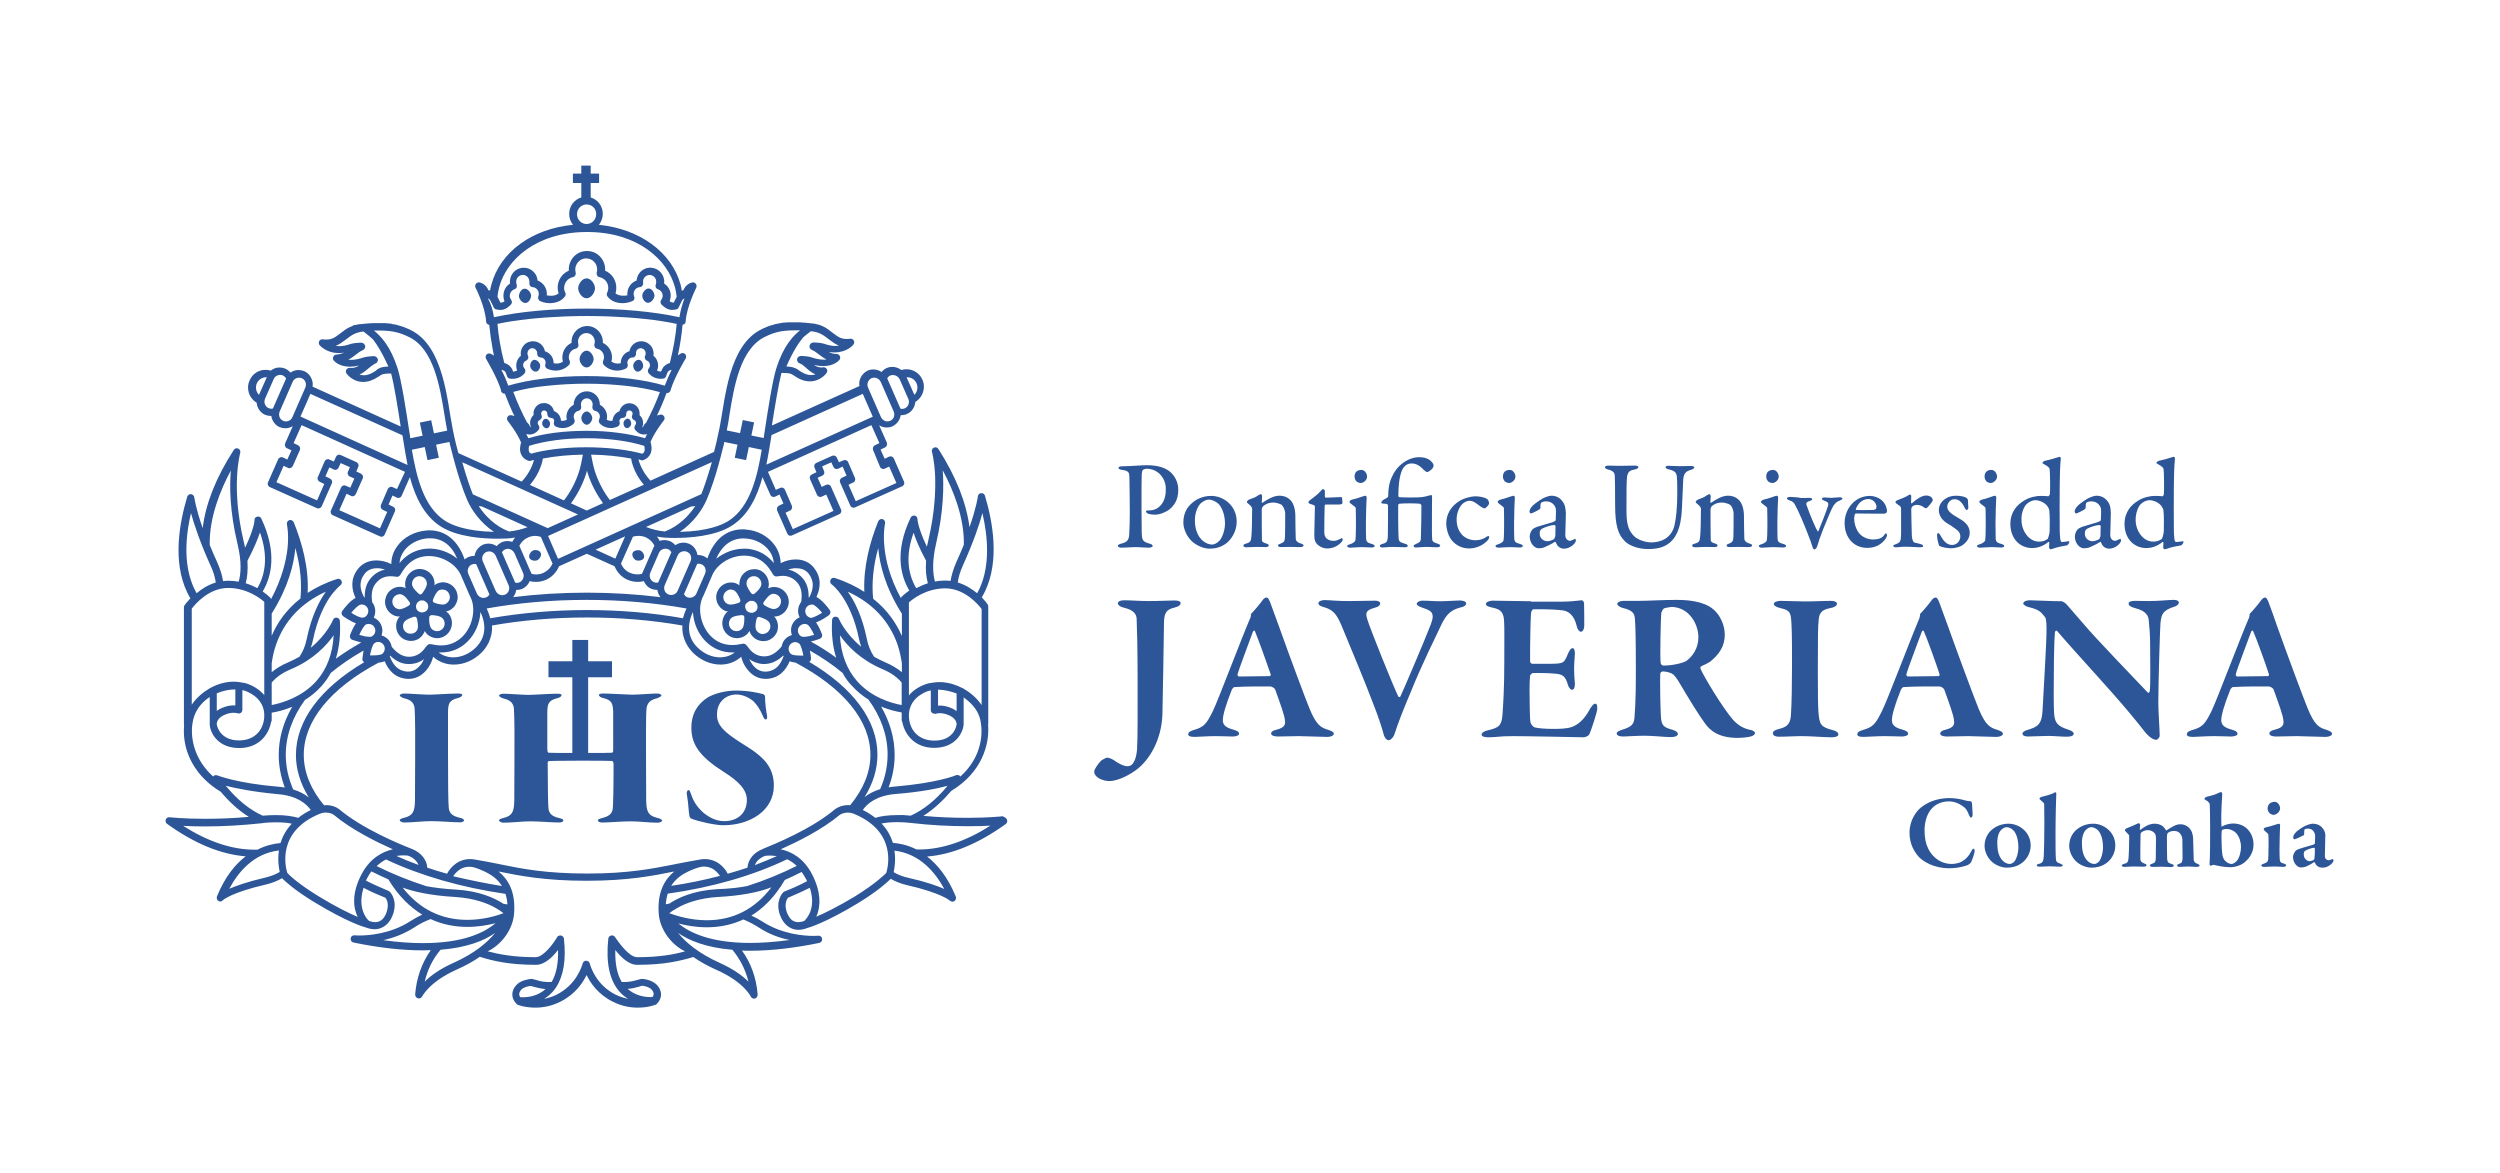 <?xml version="1.0" encoding="utf-8"?>
<!-- Generator: Adobe Illustrator 22.1.0, SVG Export Plug-In . SVG Version: 6.00 Build 0)  -->
<svg version="1.1" id="Capa_1" xmlns="http://www.w3.org/2000/svg" xmlns:xlink="http://www.w3.org/1999/xlink" x="0px" y="0px"
	 viewBox="0 0 1279 600" style="enable-background:new 0 0 1279 600;" xml:space="preserve">
<style type="text/css">
	.st0{fill:#2C5697;}
</style>
<path class="st0" d="M586.6,239.8c-0.7,0-1.4,0.3-1.9,0.6c-0.2,0.2-0.5,0.9-0.6,2.5c-0.1,1.3-0.1,9.4-0.1,16.8
	c0,5.9,0.1,11,0.1,12.6c0.1,4.1,0.5,4.8,3.9,5.8c1.2,0.3,1.7,0.7,1.7,1.3c0,0.5-1.2,0.8-2.1,0.8c-1.7,0-4.3-0.3-7.1-0.3
	c-1.9,0-4.7,0.3-6.6,0.3c-1.2,0-2-0.3-2-1c0-0.5,0.8-0.8,1.4-1c3.5-0.8,4.2-2,4.4-4.7c0.2-3.1,0.3-8.2,0.3-11.4
	c0-2.1-0.1-15.9-0.2-17.9c-0.1-2.3-0.1-3.3-3.7-3.8c-1.2-0.1-1.9-0.6-1.9-1c0-0.5,0.6-0.8,1.4-0.8c0.5-0.1,1.6-0.1,2.1-0.1
	c2.9,0,8-0.5,11.1-0.5c6,0,9.9,1.5,12.3,3.8c3.1,3,3.7,6.6,3.7,8.8c0,5.6-2.5,8.3-4.4,9.9c-1.7,1.4-4.9,2.8-7.5,2.8
	c-0.7,0-2.5-0.1-3.5-0.5c-0.7-0.3-1.1-0.7-1.1-1.1c0-0.3,0.3-0.6,0.8-0.6h1.4c3.3,0,7.9-3.1,7.9-10.3
	C596.8,245,592.6,239.8,586.6,239.8 M614.4,257.4c1.4-1.1,2.7-1.8,4-1.8c1.7,0,3.9,1,5.3,2.5c2.3,2.9,3,6.7,3,9.9
	c0,2.9-1.2,6.8-2.8,8.6c-1.6,1.6-3,2-3.7,2c-3,0-6.6-2.3-8.1-7c-0.6-1.6-0.8-3.7-0.8-5.8C611.4,262.1,612.8,258.9,614.4,257.4
	 M632.7,266.9c0-8.2-6.7-13.2-13.1-13.2c-4.4,0-7.8,1.9-9.7,3.6c-2.5,2.1-4.5,5.2-4.5,10.1c0,3.3,2,7.6,4.8,9.9
	c2.4,2,5.7,3.4,8.7,3.4c2.9,0,5.6-0.7,8.3-2.6C629.5,276.4,632.7,272.3,632.7,266.9 M639,255.6c-0.5,0.2-1.1,0.8-1.1,1.3
	c0,0.2,0.3,0.5,1.1,1.1c1.4,1.2,1.6,1.8,1.6,2.5c0,6.5-0.2,12.1-0.4,14c-0.2,2.3-0.5,3-2.7,3.6c-0.7,0.2-1.4,0.5-1.4,1
	c0,0.6,0.7,0.9,1.7,0.9c1.1,0,3.1-0.2,5.5-0.2c1.4,0,3.3,0.1,4.1,0.1c1,0,1.7-0.3,1.7-0.8c0-0.4-0.5-0.9-1.2-1c-2-0.6-2.3-1.1-2.3-2
	c-0.1-0.8-0.1-14.6-0.1-15.5c0-0.5,0.4-1.4,0.7-1.6c1.1-1,2.7-1.9,5.4-1.9c1.4,0,3.4,0.7,4.1,1.2c0.7,0.6,1.8,2.5,1.8,4.6
	c0,1.9,0,9.7-0.1,11.8c-0.1,2.1-0.5,2.7-2,3.3c-0.8,0.3-1.6,0.6-1.6,1.1c0,0.6,0.9,0.8,1.6,0.8c0.8,0,3-0.1,4.6-0.1
	c1.8,0,3.5,0.1,5,0.1c1,0,1.9-0.3,1.9-0.8c0-0.4-0.4-0.8-1.6-1.1c-1.6-0.5-2.3-1.3-2.4-2.3c-0.1-0.9-0.2-10.4-0.2-11.7
	c0-3.2-0.8-6.2-2.3-7.9c-0.9-1-2.7-2.5-5.9-2.5c-2.8,0-6,1.8-8.6,3.6c0,0-0.4,0.1-0.4-0.2c0-0.6,0.2-2.2,0.2-3.2c0-0.3-0.3-1-0.6-1
	c-0.3,0-1,0.3-1.7,0.8C642.6,254.3,640.2,255.2,639,255.6 M686.1,254.3c-0.3,0-6.3,0.3-7.7,0.3c-0.3,0-0.6-0.3-0.6-0.5v-3.1
	c0-0.2-0.7-0.8-1-0.8c-0.3,0-0.7,0.6-1.5,1.4c-1,1.2-3,2.7-5.5,4.6c-0.3,0.2-0.4,0.5-0.4,0.7c0,0.3,0.3,0.7,0.8,0.9
	c1.4,0.3,2.5,0.8,2.5,1.2c0,2.3-0.3,11.9-0.3,14.3c0,1.9,0.1,3.2,0.8,4.3c0.9,1.4,3.2,3,5.8,3c2.9,0,5.2-1.2,7-2.9
	c0.5-0.5,0.9-1.1,0.9-1.7c0-0.6-0.3-0.7-0.3-0.7c-0.2,0-0.4,0.1-1,0.4c-1,0.6-2.3,1-3.1,1c-1.3,0-2.7-0.2-3.8-1.2
	c-0.7-0.7-1.2-1.6-1.2-3.2c0-3.2,0.1-12,0.2-13.7c0-0.1,0.3-0.5,0.5-0.5h6.9c0.5,0,1.7-0.1,1.7-0.8c0-0.8-0.2-2.7-0.2-2.5
	C686.8,254.6,686.2,254.3,686.1,254.3 M699.4,243.8c0-1.2-1-3.4-2.9-3.4c-1,0-2,0.3-2.7,1c-0.6,0.6-0.8,1.7-0.8,2.4
	c0,1.2,0.5,1.9,1,2.5c0.6,0.6,1.7,0.8,2.2,0.8C697.6,247.1,699.4,245.6,699.4,243.8 M691.7,255.6c-0.7,0.2-1.3,0.7-1.3,1.2
	c0,0.2,0.2,0.4,0.6,0.8c1.8,1.3,2.5,1.9,2.6,2.3c0.1,0.8,0.1,8.8,0.1,9.2c0,2.5-0.1,6.5-0.3,7.4c-0.2,0.6-1.1,1.4-2.6,1.9
	c-1.1,0.3-1.6,0.6-1.6,1c0,0.4,0.7,0.8,1.7,0.8c1.1,0,3.5-0.3,5.7-0.3c1.4,0,4.6,0.2,5.1,0.2c0.8,0,1.6-0.3,1.6-0.7
	c0-0.4-0.4-0.8-1.4-1.1c-1.6-0.5-2.9-0.7-3-2.7c-0.1-2.3-0.1-4.8-0.1-8.1c0-3.7,0.3-12.2,0.4-13.2c0-0.1-0.3-0.7-0.6-0.7
	C697.5,253.7,694.3,255.1,691.7,255.6 M722,254.5c-0.5,0-4.8,0-5.8-0.1c-0.5,0-0.8-0.4-0.8-0.6c0-8.7,1.4-13.2,2.9-14.9
	c1.1-1.3,2.3-1.8,3.9-1.8c2,0,4,1,5.4,2.5c1.1,1.2,2.1,1.9,2.5,1.9c0.8,0,3.3-1.7,3.3-3.2c0-0.6-0.1-1-0.6-1.6
	c-0.9-1.2-2.7-2.8-6.8-2.8c-2.9,0-5.9,1.2-8.3,3c-2.6,1.9-4.5,4.5-5.7,7.3c-1.4,3-1.8,6.5-1.8,9.6c0,0.3-0.3,0.6-0.6,0.9
	c-2,1-2.8,1.6-2.9,2.2c-0.1,0.3,0.2,0.7,0.5,0.7c0.8,0.1,1.4,0.1,2.3,0.2c0.3,0.1,0.6,0.7,0.6,0.8c0,4.7,0,15-0.1,16.4
	c-0.3,2.2-0.6,2.7-2.8,3.3c-0.8,0.2-1.3,0.5-1.3,1c0,0.4,0.5,0.8,1.3,0.8c0.9,0,3.2-0.3,5.5-0.3c2.1,0,5,0.2,6.1,0.2
	c1,0,1.4-0.4,1.4-0.8c0-0.4-0.3-0.7-1.4-1c-2.9-0.9-3.2-1.2-3.3-3.3c-0.2-3.5-0.2-14.5-0.2-16.4c0-0.5,0.5-0.8,0.6-0.8
	c3-0.3,8.4-0.2,10.5,0c0.3,0.1,0.8,0.6,0.8,1c0,2.8-0.1,13.2-0.3,17.2c-0.1,1.1-0.7,1.7-2.3,2.3c-1,0.5-1.4,0.7-1.4,1.1
	c0,0.6,0.6,0.8,1.3,0.8c1.4,0,3.4-0.3,5.6-0.3c1.6,0,3.7,0.2,5.1,0.2c0.8,0,1.6-0.3,1.6-0.8c0-0.4-0.1-0.6-1.4-1.1
	c-1.9-0.6-2.6-0.9-2.7-2.3c-0.2-2.6-0.1-5.4-0.1-17c0-3.7,0.2-5.5-0.2-5.5c-0.5,0-1.4,0.2-2,0.4C728.9,254.1,727.5,254.6,722,254.5
	 M760.8,255.3c-1.2-0.9-4.1-1.4-6.1-1.4c-1.9,0-6.1,1-8.5,2.7c-3.8,2.5-6.3,6.4-6.3,11.2c0,2.7,0.9,5.7,2.1,7.6
	c1.9,3,5.4,5.2,9.6,5.2c3.5,0,7.2-1.6,9.4-4.1c0.5-0.5,0.9-1.2,0.9-1.9c0-0.3-0.5-0.5-1.2-0.1c-1.7,1.2-3.5,1.9-5.8,1.9
	c-3.4,0-6.4-1.6-7.9-4.1c-0.3-0.4-1.8-2.6-1.8-6.5c0-2.9,1-5.7,2.6-7.6c1-1.2,2.8-2,3.8-2c2.2,0,3.3,1.1,5.4,2.6
	c1,0.8,2.1,1.3,2.6,1.3c0.3,0,2.2-1.6,2.2-2.6C761.8,256.8,761.5,255.8,760.8,255.3 M775.3,243.8c0-1.2-1-3.4-2.9-3.4
	c-1,0-2,0.3-2.7,1c-0.6,0.6-0.8,1.7-0.8,2.4c0,1.2,0.5,1.9,1,2.5c0.7,0.6,1.7,0.8,2.2,0.8C773.4,247.1,775.3,245.6,775.3,243.8
	 M767.6,255.6c-0.7,0.2-1.4,0.7-1.4,1.2c0,0.2,0.2,0.4,0.6,0.8c1.8,1.3,2.5,1.9,2.6,2.3c0.1,0.8,0.1,8.8,0.1,9.2
	c0,2.5-0.1,6.5-0.3,7.4c-0.2,0.6-1.1,1.4-2.6,1.9c-1.1,0.3-1.5,0.6-1.5,1c0,0.4,0.7,0.8,1.7,0.8c1.2,0,3.6-0.3,5.7-0.3
	c1.3,0,4.6,0.2,5,0.2c0.8,0,1.6-0.3,1.6-0.7c0-0.4-0.4-0.8-1.4-1.1c-1.6-0.5-2.9-0.7-3-2.7c-0.1-2.3-0.1-4.8-0.1-8.1
	c0-3.7,0.3-12.2,0.4-13.2c0-0.1-0.3-0.7-0.6-0.7C773.3,253.7,770.1,255.1,767.6,255.6 M794.9,275.9c-1.1,0.6-2.4,1-3.3,1
	c-1.3,0-3.9-1-3.9-3.9c0-1.6,0.5-2.1,1.2-2.5c1.6-0.9,4.7-1.9,6.4-1.9c0.2,0,0.5,0.3,0.5,0.5c0,1.5-0.1,3.8-0.1,5.2
	C795.6,274.5,795.3,275.7,794.9,275.9 M799.6,256.8c-1-1.4-2.6-3.2-6-3.2c-1.2,0-4.1,1-6.1,2.5c-3.2,2.1-5,3.9-5,5.7
	c0,0.4,0.4,0.9,0.8,0.9c0.3,0,3.9-1.7,4.5-2.3c0.1-0.1,0.3-0.4,0.3-0.6c-0.1-1.5,0.1-2.5,0.5-2.7c0.5-0.3,1.3-0.6,2.5-0.6
	c3.2,0,4.9,2.6,4.9,4.3c0.1,0.8-0.1,4.6-0.1,5.2c0,0.4-0.4,0.7-1.7,1.2c-1.4,0.5-6.7,1.9-7.8,2.3c-0.9,0.4-1.9,0.7-2.6,1.6
	c-0.7,0.9-1.2,2.2-1.2,3.4c0,3.3,2.3,6,4.6,6c0.4,0,1.9-0.1,2.6-0.4c0.7-0.3,3.4-1.4,5.7-2.9c0.1-0.1,0.4,0.1,0.5,0.3
	c0.8,2.4,2.6,3.2,4.2,3.2c3.1,0,6-2.8,6-4.1c0-0.1,0-0.5-0.1-0.7c-0.1-0.2-0.2-0.3-0.4-0.2c-0.8,0.4-2.2,1-2.4,1
	c-0.6,0-2.5-0.4-2.5-3.1c0-0.7,0.3-8.7,0.3-11.2C800.9,259.4,800.5,258.1,799.6,256.8 M822.9,238.2c-1,0-1.8,0.3-1.8,0.8
	c0,0.6,0.7,1,1.5,1.2c2.4,0.5,3.3,1.5,3.5,2.8c0.1,0.8,0.2,7,0.2,15.4c0,10.7,1.6,15.3,5.2,18.7c1.6,1.6,5.9,3.8,11.7,3.8
	c2.8,0,6.3-0.3,9.2-2c4.6-2.6,7.7-8,8.1-19.2c0.1-3.3,0.5-10.6,0.6-13.5c0.1-4,1.3-5.1,4.2-5.9c0.9-0.3,1.5-0.7,1.5-1.1
	c0-0.5-0.6-0.8-1.6-0.8c-1.8,0-3.2,0.1-5.9,0.1c-2.1,0-4-0.2-5.6-0.2c-1.2,0-1.6,0.3-1.6,0.7c0,0.5,0.8,1,1.5,1.1
	c3.5,0.8,4.1,1.8,4.3,4.1c0.1,0.7,0.2,3.7,0.2,7.9c0,7.6-0.6,13-1.4,16.5c-1.6,7.2-7.7,8.9-11.9,8.9c-3,0-7.2-1.4-9-3.4
	c-2.1-2.3-3.7-4.9-3.7-12.3c0-9.2,0-15.8,0.3-17.9c0.4-2.6,1.5-3.3,3.9-3.7c1.2-0.3,1.9-0.7,1.9-1.2c0-0.5-0.7-0.8-1.9-0.8
	c-1.4,0-4.1,0.1-6.5,0.1C827.4,238.4,825.6,238.2,822.9,238.2 M868.6,255.6c-0.4,0.2-1.1,0.8-1.1,1.3c0,0.2,0.3,0.5,1.1,1.1
	c1.4,1.2,1.6,1.8,1.6,2.5c0,6.5-0.2,12.1-0.4,14c-0.2,2.3-0.5,3-2.7,3.6c-0.7,0.2-1.4,0.5-1.4,1c0,0.6,0.7,0.9,1.7,0.9
	c1.1,0,3.1-0.2,5.5-0.2c1.4,0,3.3,0.1,4.1,0.1c1,0,1.7-0.3,1.7-0.8c0-0.4-0.5-0.9-1.2-1c-2-0.6-2.3-1.1-2.3-2
	c-0.1-0.8-0.1-14.6-0.1-15.5c0-0.5,0.4-1.4,0.6-1.6c1.1-1,2.7-1.9,5.4-1.9c1.4,0,3.3,0.7,4.1,1.2c0.7,0.6,1.7,2.5,1.7,4.6
	c0,1.9,0,9.7-0.1,11.8c-0.1,2.1-0.5,2.7-2,3.3c-0.8,0.3-1.5,0.6-1.5,1.1c0,0.6,0.9,0.8,1.6,0.8c0.8,0,3-0.1,4.6-0.1
	c1.8,0,3.5,0.1,5,0.1c1,0,1.9-0.3,1.9-0.8c0-0.4-0.4-0.8-1.6-1.1c-1.6-0.5-2.3-1.3-2.4-2.3c-0.1-0.9-0.2-10.4-0.2-11.7
	c0-3.2-0.8-6.2-2.3-7.9c-0.9-1-2.7-2.5-5.9-2.5c-2.8,0-6,1.8-8.6,3.6c0,0-0.4,0.1-0.4-0.2c0-0.6,0.2-2.2,0.2-3.2c0-0.3-0.3-1-0.6-1
	c-0.3,0-1,0.3-1.7,0.8C872.2,254.3,869.7,255.2,868.6,255.6 M910,243.8c0-1.2-1-3.4-2.9-3.4c-1,0-2,0.3-2.7,1
	c-0.6,0.6-0.8,1.7-0.8,2.4c0,1.2,0.5,1.9,1,2.5c0.7,0.6,1.8,0.8,2.2,0.8C908.2,247.1,910,245.6,910,243.8 M902.3,255.6
	c-0.7,0.2-1.4,0.7-1.4,1.2c0,0.2,0.2,0.4,0.6,0.8c1.8,1.3,2.5,1.9,2.6,2.3c0.1,0.8,0.1,8.8,0.1,9.2c0,2.5-0.1,6.5-0.3,7.4
	c-0.2,0.6-1.1,1.4-2.6,1.9c-1.1,0.3-1.5,0.6-1.5,1c0,0.4,0.7,0.8,1.7,0.8c1.2,0,3.5-0.3,5.7-0.3c1.4,0,4.6,0.2,5,0.2
	c0.8,0,1.6-0.3,1.6-0.7c0-0.4-0.4-0.8-1.4-1.1c-1.6-0.5-2.9-0.7-3-2.7c-0.1-2.3-0.1-4.8-0.1-8.1c0-3.7,0.3-12.2,0.4-13.2
	c0-0.1-0.3-0.7-0.7-0.7C908.1,253.7,904.9,255.1,902.3,255.6 M915.8,254.2c-0.6,0-1.6,0.3-1.6,0.7c0,0.5,0.3,0.7,1.3,1.1
	c1.6,0.4,2.3,1.3,2.8,2.2c1.7,2.9,5,10.8,6.6,15c1.5,3.7,1.7,4.6,2.4,6.7c0.2,0.7,0.6,1.2,0.9,1.2c0.5,0,1.2-0.7,1.5-1.7
	c1.1-3.4,1.2-4,3-8.6c1.9-4.5,4.2-10.4,5.3-12.1c1-1.3,1.7-2.1,3.2-2.6c1-0.4,1.4-0.7,1.4-1c0-0.4-0.7-0.7-1.3-0.7
	c-1.2,0-3.2,0.3-4.4,0.3c-1.5,0-2.4-0.2-3.5-0.2c-0.8,0-1.3,0.3-1.3,0.7c0,0.4,0.5,0.7,1.1,0.9c1.9,0.7,2.5,1.2,2,2.8
	c-0.6,2-4,10.8-4.8,12.6c-0.1,0.3-0.3,0.5-0.5,0.3c-0.5-0.5-3.8-7.9-5.6-13.2c-0.3-0.8-0.5-1.7,1.4-2.2c0.8-0.3,1.4-0.6,1.4-1
	c0-0.5-0.5-0.7-1.5-0.7c-0.8,0-2.4,0.1-4.1,0.1C920.7,254.5,916.9,254.2,915.8,254.2 M949.5,260.3c1.1-3,3.6-5,6.4-5
	c2.3,0,4.1,2.1,4.1,3.9c0,1.4-0.8,1.7-2.2,1.7c-3.2,0.1-6.3,0.1-8,0C949.6,261,949.3,260.7,949.5,260.3 M963,256.2
	c-1.7-1.6-4.2-2.5-6.5-2.5c-1.2,0-3.3,0.3-5,1.1c-5.1,2.4-7.8,7.6-7.8,12.7c0,7.5,4.6,12.8,11.6,12.8c4.1,0,7.4-1.7,9.6-5
	c0.2-0.4,0.5-1.1,0.5-1.6c0-0.3-0.2-0.8-0.6-0.8c-0.3,0-0.6,0.4-0.8,0.8c-1.1,1.6-3,2.3-5.8,2.3c-3.1,0-5.8-1.5-7.3-3.5
	c-1.4-1.8-2.3-4.8-2.3-7c0-0.7,0.1-1.7,0.3-2.3c0.1-0.3,0.4-0.5,0.6-0.5c3,0.1,13.9,0.1,14.6,0.1c0.7,0,1.3-0.8,1.3-1.2
	C965.3,259.4,964.4,257.6,963,256.2 M970.5,256c-0.7,0.2-0.8,0.9-0.8,1c0,0.3,0.8,0.8,2.3,1.9c0.6,0.4,0.6,1.3,0.6,2.1v12
	c-0.1,3.9-0.3,4.5-2.7,5.4c-0.4,0.2-1.3,0.4-1.3,0.8c0,0.6,0.6,0.8,1.4,0.8c1.6,0,2.4-0.3,4.3-0.3c3.7,0,6.3,0.3,8,0.3
	c1,0,1.6-0.3,1.6-0.6c0-0.3-0.2-0.7-1.2-1c-0.9-0.3-2.1-0.6-2.9-0.7c-1.1-0.3-1.5-1.5-1.7-3.4c-0.1-1-0.3-12.5-0.3-13.8
	c0-0.5,0.2-1,0.6-1.4c0.6-0.6,1.5-0.8,2.5-0.8c1.3,0,3,0.8,3.7,1.5c0.2,0.1,0.8,0.3,1,0.2c0.4-0.2,2-2.1,2.8-3.2
	c0.2-0.3,0.4-0.8,0.4-1c0-0.6-0.7-2.3-3.4-2.3c-2,0-4.8,1.7-7.3,4c-0.1,0.1-0.4,0-0.4-0.3c0-1.2,0.1-2.4,0.1-3.5
	c0-0.2-0.3-0.7-0.7-0.7c-0.2,0-0.6,0.2-1.3,0.7C974.8,254.3,972.6,255.2,970.5,256 M1004.2,254c-0.8-0.2-2.1-0.4-3.4-0.4
	c-2.3,0-4.1,0.6-5.3,1.4c-2.4,1.5-3.6,3.7-3.6,6c0,3,2.1,5.4,4.1,6.6c2.1,1.2,2.5,1.6,4.1,2.7c2,1.3,2.8,2.6,2.8,4.1
	c0,1.2-0.5,2.6-1.5,3.4c-0.7,0.6-1.8,1-2.6,1c-2.2,0-4.1-1.2-5.9-4.6c-0.4-0.7-0.8-1.5-1.4-1.5c-0.3,0-0.5,0.6-0.5,1.4
	c0,1.9,0.9,4.6,1,5c1.1,0.9,4.3,1.4,6.3,1.4c1.9,0,4.4-0.7,5.6-1.5c1.7-1.2,3.8-3.3,3.8-6.3c0-2.9-1.3-5.1-5.3-7.4
	c-4.1-2.3-6.2-3.9-6.2-6.1c0-1.4,1.3-3.8,3.7-3.8c2.1,0,3.8,1.3,5.2,4.3c0.3,0.7,0.8,1.2,1.1,1.2c0.4,0,0.8-0.6,0.8-1.2
	c0-0.5-0.2-2.8-0.2-3.9c-0.1-0.4-0.4-0.8-0.6-1C1006.1,254.7,1004.9,254.1,1004.2,254 M1021.7,243.8c0-1.2-1-3.4-2.9-3.4
	c-1,0-2,0.3-2.7,1c-0.6,0.6-0.8,1.7-0.8,2.4c0,1.2,0.5,1.9,1,2.5c0.6,0.6,1.7,0.8,2.2,0.8C1019.8,247.1,1021.7,245.6,1021.7,243.8
	 M1014,255.6c-0.7,0.2-1.4,0.7-1.4,1.2c0,0.2,0.2,0.4,0.6,0.8c1.8,1.3,2.5,1.9,2.6,2.3c0.1,0.8,0.1,8.8,0.1,9.2
	c0,2.5-0.1,6.5-0.3,7.4c-0.2,0.6-1.1,1.4-2.6,1.9c-1.1,0.3-1.6,0.6-1.6,1c0,0.4,0.7,0.8,1.7,0.8c1.2,0,3.5-0.3,5.7-0.3
	c1.4,0,4.6,0.2,5,0.2c0.8,0,1.6-0.3,1.6-0.7c0-0.4-0.4-0.8-1.4-1.1c-1.6-0.5-2.9-0.7-3-2.7c0-2.3-0.1-4.8-0.1-8.1
	c0-3.7,0.3-12.2,0.4-13.2c0-0.1-0.3-0.7-0.7-0.7C1019.7,253.7,1016.5,255.1,1014,255.6 M1036.7,258c1.2-1.2,2.9-2.1,4.8-2.1
	c1.3,0,3.7,0.7,5.5,2.5c0.7,0.8,1.3,2,1.4,2.5c0.3,2.9,0.3,7,0.2,10.8c-0.1,1.9-0.9,3.9-1,4c-1.1,0.8-2.4,1.4-4.4,1.4
	c-5.4,0-9-5.8-9-11C1034,262.8,1035.3,259.4,1036.7,258 M1047.9,253.9c-0.8-0.1-1.9-0.2-4-0.2c-1.9,0-5.7,0.6-8.5,2.5
	c-3.2,1.9-6.9,5.5-6.9,11.9c0,3.2,1,6.6,3.2,8.9c1.9,2.1,4.8,3.4,8,3.4c2.1,0,5.4-0.7,8.3-3.2c0.1,0,0.4,0.1,0.4,0.4
	c0,0.9-0.1,2-0.1,2.6c0,0.3,0.5,0.8,0.7,0.8c0.3,0,1-0.1,2.5-0.7c1.2-0.4,4.7-1.1,6-1.3c0.3-0.1,1.2-1.2,1.2-1.7
	c0-0.1-0.1-0.4-0.4-0.4c-0.6,0.1-2.7,0.4-3.4,0.4c-0.4,0-0.9-0.3-1-3c-0.1-1.2-0.2-1.2-0.2-14.3c0-18.7,0.3-22.1,0.6-25.3
	c0.1-0.5-0.3-1-0.4-1c-0.3,0-0.6,0.1-0.9,0.2c-1.7,0.6-5.4,1.6-7,1.9c-0.4,0.1-1.1,0.8-1.1,1c0,0.1,0.1,0.3,0.7,0.6
	c2.9,1.5,2.9,2.3,3,2.6c0.2,1.6,0.4,11.2,0.1,13C1048.3,253.5,1048.1,253.9,1047.9,253.9 M1073.8,275.9c-1.1,0.6-2.4,1-3.3,1
	c-1.3,0-3.9-1-3.9-3.9c0-1.6,0.5-2.1,1.2-2.5c1.6-0.9,4.7-1.9,6.4-1.9c0.2,0,0.5,0.3,0.5,0.5c0,1.5-0.1,3.8-0.1,5.2
	C1074.5,274.5,1074.2,275.7,1073.8,275.9 M1078.5,256.8c-1-1.4-2.7-3.2-6-3.2c-1.2,0-4.1,1-6.1,2.5c-3.2,2.1-5,3.9-5,5.7
	c0,0.4,0.4,0.9,0.8,0.9c0.3,0,3.9-1.7,4.5-2.3c0.1-0.1,0.3-0.4,0.3-0.6c0-1.5,0.1-2.5,0.5-2.7c0.4-0.3,1.3-0.6,2.5-0.6
	c3.2,0,4.9,2.6,4.9,4.3c0.1,0.8-0.1,4.6-0.1,5.2c0,0.4-0.4,0.7-1.8,1.2c-1.4,0.5-6.7,1.9-7.7,2.3c-0.9,0.4-1.9,0.7-2.6,1.6
	c-0.7,0.9-1.2,2.2-1.2,3.4c0,3.3,2.3,6,4.6,6c0.4,0,1.9-0.1,2.7-0.4c0.7-0.3,3.4-1.4,5.7-2.9c0.1-0.1,0.4,0.1,0.4,0.3
	c0.8,2.4,2.6,3.2,4.2,3.2c3.1,0,6-2.8,6-4.1c0-0.1,0-0.5-0.1-0.7c-0.1-0.2-0.2-0.3-0.4-0.2c-0.8,0.4-2.2,1-2.5,1
	c-0.6,0-2.5-0.4-2.5-3.1c0-0.7,0.3-8.7,0.3-11.2C1079.8,259.4,1079.4,258.1,1078.5,256.8 M1095.1,258c1.2-1.2,2.9-2.1,4.8-2.1
	c1.3,0,3.7,0.7,5.5,2.5c0.7,0.8,1.3,2,1.4,2.5c0.3,2.9,0.3,7,0.2,10.8c-0.1,1.9-0.9,3.9-1,4c-1.1,0.8-2.5,1.4-4.4,1.4
	c-5.4,0-9-5.8-9-11C1092.5,262.8,1093.8,259.4,1095.1,258 M1106.3,253.9c-0.8-0.1-1.9-0.2-4-0.2c-1.9,0-5.7,0.6-8.5,2.5
	c-3.2,1.9-6.9,5.5-6.9,11.9c0,3.2,1,6.6,3.2,8.9c1.9,2.1,4.8,3.4,8,3.4c2.1,0,5.4-0.7,8.3-3.2c0.1,0,0.4,0.1,0.4,0.4
	c0,0.9-0.1,2-0.1,2.6c0,0.3,0.5,0.8,0.7,0.8c0.3,0,1-0.1,2.5-0.7c1.2-0.4,4.7-1.1,6-1.3c0.3-0.1,1.2-1.2,1.2-1.7
	c0-0.1-0.1-0.4-0.4-0.4c-0.7,0.1-2.7,0.4-3.4,0.4c-0.4,0-0.9-0.3-1-3c-0.1-1.2-0.2-1.2-0.2-14.3c0-18.7,0.3-22.1,0.6-25.3
	c0.1-0.5-0.3-1-0.5-1c-0.3,0-0.6,0.1-0.9,0.2c-1.7,0.6-5.4,1.6-7,1.9c-0.4,0.1-1.1,0.8-1.1,1c0,0.1,0.1,0.3,0.7,0.6
	c2.9,1.5,2.9,2.3,3,2.6c0.2,1.6,0.4,11.2,0.1,13C1106.8,253.5,1106.6,253.9,1106.3,253.9 M563.2,389.3c-1.2,1.2-3.4,4.2-3.4,5.4
	c0,3.1,4.5,4.9,7.8,4.9c2.9,0,8.1-1.7,13.4-5.5c7.1-5.1,13.3-15.7,13.7-28.8c0.2-9.2,0.7-37.9,0.8-46.8c0.1-5.3,1.5-6.7,5.2-7.6
	c2.6-0.7,3.3-1.5,3.3-2.4c0-0.9-1.4-1.3-3-1.3c-3.4,0-7.3,0.3-13.3,0.3c-4.7,0-9.1-0.4-12.4-0.4c-2.5,0-3.4,0.8-3.4,1.5
	c0,0.9,1.1,1.9,3.5,2.4c4.9,1.2,6,3.5,6.1,5.5c0.2,4.6,0.5,15.5,0.5,31.1c0,15.7,0.1,29.8-0.3,36c-0.2,2.2-0.7,5.2-2.2,7.1
	c-0.8,1-1.6,1.3-2.9,1.3c-1.6,0-4.3-1.3-6.9-3.2c-1.4-0.9-2.9-1.2-3.4-1.2C565.8,387.7,563.6,388.8,563.2,389.3 M650.1,345
	c0.1,0.4-0.3,0.9-0.4,0.9c-3.5,0-11.6,0.1-15.8,0.2c-0.4,0-0.9-0.5-0.8-1.1c0.7-2.6,5.9-16.3,7.8-21.6c0.3-0.9,1-1.1,1.2-0.3
	C643.6,326.7,648.4,339.9,650.1,345 M649.8,308.1c-0.9-2.2-1.3-2.4-1.9-2.4c-0.5,0-1.3,0.4-2,1.4c-0.8,1.2-4.1,5.2-5.7,6.8
	c-0.3,0.2-0.2,0.5-0.2,0.9c0,0.4-0.4,1.7-0.6,1.9c-4.6,10.8-16.3,41.8-18.9,47.1c-3.2,6.4-4.4,8.2-9.9,9.7c-2.3,0.7-2.7,1.4-2.7,2.2
	c0,0.7,0.7,1.3,3.2,1.3c1.6,0,6.5-0.4,10.8-0.4c4,0,6.8,0.2,8.7,0.2c1.7,0,3.3-0.5,3.3-1.4c0-1-1-1.6-3.2-2.2
	c-4-1.1-5.1-2.6-5.1-4.8c0-2.2,1.2-7.1,4.7-15.8c0.2-0.3,0.9-1.1,1.2-1.1c1.5-0.1,6.8-0.4,18.3-0.3c1.3,0,2.5,1.2,2.6,1.6
	c2.5,7,4.8,13.1,5,15.9c0.2,1.7,0.1,3.5-4.3,4.6c-2.1,0.4-2.8,1.3-2.8,1.9c0,1,1.3,1.6,3.5,1.6c2.8,0,7.1-0.2,10.7-0.2
	c3.4,0,11.6,0.4,14.3,0.4c2.5,0,3.6-0.9,3.6-1.6c0-0.8-1-1.4-2.8-2c-3.7-1.1-6.1-2.2-9.7-11c-2.2-5.4-9.6-25.2-15.6-42
	C652.8,316.3,650.8,310.7,649.8,308.1 M677.7,307c-1.6,0-3.2,0.6-3.2,1.6c0,1.2,1.5,1.6,2.8,2c4.9,1.4,6.5,3.8,8.8,8.9
	c4.1,9.9,12.5,30,16.2,39.9c3.2,8,5.1,14.3,5.7,16.7c0.2,0.8,1.2,2.6,2.4,2.6c1.1,0,2.5-1.6,2.9-2.8c2.2-6.7,4.6-12.7,8.2-21.3
	c6.5-16.1,13.3-29.3,15.7-34.6c2.7-5.7,5-7.9,9.9-9.2c1.8-0.3,3-1.1,3-2.1c0-0.9-1.4-1.5-3.3-1.5c-2.3,0-6.7,0.4-9.8,0.4
	c-3.6,0-5.9-0.3-9.3-0.3c-1.7,0-2.9,0.9-2.9,1.6c0,0.7,1.2,1.4,2.4,1.8c4.4,1.6,7.3,2.1,4.9,8.5c-3.3,8.6-14.8,35.5-15.7,37.2
	c-0.1,0.3-0.8,0.3-1,0c-2.6-5.3-14.3-34.3-15.9-39.6c-0.9-3.1-1-4.6,3.9-5.9c2-0.5,2.7-1.4,2.7-2.3c0-0.8-1.2-1.3-2.6-1.3
	c-2.5,0-9.3,0.2-12.9,0.2C685.3,307.6,679.9,307,677.7,307 M783.3,307.6c-5.7,0-14.6-0.3-19.7-0.3c-1.5,0-3.4,0.7-3.4,1.6
	c0,1.1,1.2,1.5,3.5,2c4.7,0.9,5.6,3.1,5.8,7c0.2,3.2,0.1,8.2,0.1,21c0,13.5-0.6,21.8-0.9,26.4c-0.4,5.9-1.8,7-7.4,8.3
	c-1.8,0.4-3.3,1.2-3.3,2.2c0,1.1,1.6,1.4,3.7,1.4c3.9,0,5.1-0.6,12.4-0.6c8.2,0,35.1,0.6,36.3,0.6c0.5,0,2.3-0.7,2.6-1.4
	c1-1.7,4.1-11.8,4.1-12.6c0.1-0.9,0.2-3.2-0.9-3.2c-0.9,0-1.9,1-3.4,3.8c-2.4,4.2-5.3,6.9-8.6,8.1c-2.7,1-6.7,1-10,1
	c-3.7,0-7.1-0.3-8.8-0.7c-1.1-0.2-2.1-1.6-2.4-2.6c-0.4-2.3-0.3-6.3-0.4-8.9c-0.1-3.6-0.2-12.1,0.2-15.1c0-0.2,1-1.3,1.4-1.3
	c3.4,0,7.4,0,10.9,0.3c4.3,0.3,5.7,1.1,7.1,5.9c0.3,1.1,1.2,2.4,2.1,2.4c0.9,0,1.5-1.3,1.4-3.3c-0.2-2.7-0.4-4.5-0.4-7.4
	c0-2.5,0.2-4.5,0.4-7.5c0.1-1.2-0.2-3.1-1.1-3.1c-1,0-1.7,1.2-2.4,2.8c-2.1,4.8-1.9,5.2-9.6,5.2h-8.7c-0.6,0-1.1-0.8-1.1-1.1
	c-0.1-6,0.2-21.1,0.4-23.8c0.1-2.6,1-3,1.4-3c8.4-0.1,13.1,0.3,15.1,0.6c2.5,0.4,5.6,2.1,7,8.2c0.2,1.1,1.1,2.7,2.1,2.7
	c1,0,1.7-1.5,1.7-3.1c0-2.2,0-9.7-0.1-11.6c-0.1-0.8-0.9-1.5-1.3-1.4c-1.5,0.2-6,0.7-9.6,0.7H783.3z M864.2,314.4
	c3.7,3.8,4.7,8.7,4.7,11.5c0,6.1-3.2,10-6.1,12.2c-1.2,0.8-6.2,2.4-11.8,2.4c-0.6,0-1.3-0.6-1.4-1.3c-0.4-2.8,0-21.9,0.3-25.6
	c0.1-0.5,0.8-1.9,1.3-2.3c0.9-0.4,3.7-0.8,4.1-0.8C858.4,310.6,861.7,311.8,864.2,314.4 M874.8,338.6c4.8-3.8,7.6-8.1,7.6-13.9
	c0-5-2.5-10.2-5.9-13c-5.2-4.4-13.9-4.8-19-4.8c-5.9,0-14.9,0.5-19,0.5h-7.9c-1.9,0-3.2,0.8-3.2,1.5c0,0.9,1.2,1.6,2.7,2.1
	c5.1,1.2,6.1,2.8,6.3,5.4c0.3,2.9,0.5,12.2,0.5,23.9c0,9.3,0,18.4-0.7,26.8c-0.3,3.5-1.5,4.8-6.5,6.3c-1.4,0.4-2.6,1.1-2.6,1.7
	c0,1,0.8,1.7,3.5,1.7c1.2,0,6.7-0.4,10.5-0.4c5.3,0,10.1,0.7,13.9,0.7c1.3,0,3.4-0.4,3.4-1.6c0-0.8-0.8-1.5-2.6-2.1
	c-5-1.3-5.8-2.4-6.1-7.1c-0.3-5-0.5-19.5-0.3-21.7c0.1-0.6,0.8-1.1,1.2-1.1c2.1,0,4.5,0.8,5.2,1.4c0.9,0.5,2.5,2.9,3.5,4.6
	c4.6,7.8,10.1,16.8,13.2,20.9c2.3,3.1,6.5,7.1,16.4,7.1c1.4,0,5.6-0.2,7.3-0.9c0.8-0.2,1.7-1,1.7-1.6c0-0.4-0.9-1.3-2-1.5
	c-3.3-0.6-6.4-2-9.4-5.4c-5.4-6.3-14.4-21.3-16.4-25.7c-0.2-0.4-0.3-1.3,0.2-1.5C872.1,340.1,874.4,338.9,874.8,338.6 M916.5,319.1
	c0.3,4.1,0.3,15.5,0.3,21c0,9.2-0.2,20.5-0.5,24.6c-0.2,4.7-1,7-6,8.2c-2.3,0.5-3.3,1.3-3.3,2.1c0,1.1,0.8,1.9,3.4,1.9
	c4,0,7.3-0.3,10.4-0.3c4.6-0.1,12,0.6,16.3,0.6c1.3,0,3.4-0.3,3.4-1.4c0-1.1-1.1-1.9-3-2.3c-6.1-1.6-6.7-2.9-7.2-9.4
	c-0.2-3.3-0.3-7.9-0.3-21.1c0-18.7,0.1-22.5,0.4-25.3c0.2-2.8,0.5-5.7,6-6.6c1.9-0.3,3.4-1.2,3.4-2.2c0-1.1-1.5-1.5-3.4-1.5
	c-3.8,0-7.6,0.3-13,0.3c-3.6,0-9.3-0.3-12.4-0.3c-1.9,0-3.5,0.7-3.5,1.5c0,0.8,0.6,1.5,3.3,2.2C916.2,312.2,916.2,313.9,916.5,319.1
	 M992.3,345c0.1,0.4-0.3,0.9-0.4,0.9c-3.5,0-11.5,0.1-15.8,0.2c-0.4,0-0.9-0.5-0.8-1.1c0.6-2.6,5.9-16.3,7.8-21.6
	c0.3-0.9,1-1.1,1.2-0.3C985.9,326.7,990.7,339.9,992.3,345 M992.1,308.1c-0.9-2.2-1.3-2.4-1.9-2.4c-0.5,0-1.3,0.4-2,1.4
	c-0.8,1.2-4.1,5.2-5.7,6.8c-0.3,0.2-0.2,0.5-0.2,0.9c0,0.4-0.4,1.7-0.5,1.9c-4.6,10.8-16.3,41.8-19,47.1c-3.2,6.4-4.4,8.2-9.9,9.7
	c-2.3,0.7-2.7,1.4-2.7,2.2c0,0.7,0.6,1.3,3.2,1.3c1.6,0,6.5-0.4,10.8-0.4c4,0,6.8,0.2,8.7,0.2c1.7,0,3.3-0.5,3.3-1.4
	c0-1-1-1.6-3.2-2.2c-4-1.1-5.1-2.6-5.1-4.8c0-2.2,1.2-7.1,4.7-15.8c0.2-0.3,0.9-1.1,1.2-1.1c1.5-0.1,6.7-0.4,18.3-0.3
	c1.3,0,2.5,1.2,2.6,1.6c2.5,7,4.8,13.1,5,15.9c0.2,1.7,0.1,3.5-4.3,4.6c-2.1,0.4-2.8,1.3-2.8,1.9c0,1,1.3,1.6,3.5,1.6
	c2.8,0,7.1-0.2,10.7-0.2c3.4,0,11.5,0.4,14.3,0.4c2.5,0,3.6-0.9,3.6-1.6c0-0.8-1-1.4-2.8-2c-3.7-1.1-6.1-2.2-9.7-11
	c-2.2-5.4-9.6-25.2-15.6-42C995.1,316.3,993.1,310.7,992.1,308.1 M1038.4,307.1c-2,0-3.3,0.8-3.3,1.6c0,0.8,1.6,1.6,2.8,1.9
	c5.7,1.3,6.4,2.8,8.4,5.2c0.3,0.4,0.7,1.7,0.7,6.1c0,7.8-1.4,28.8-2,41c-0.3,8.2-2.9,9-7.9,10.6c-1.1,0.3-2.4,0.9-2.4,1.9
	c0,0.9,1.3,1.4,2.8,1.4c1.9,0,8-0.3,10.3-0.3c3.8,0,6.3,0.4,9.5,0.4c2.1,0,3.6-0.4,3.6-1.6c0-0.7-0.8-1.4-3-2.1
	c-5.2-1.6-6.4-3.5-6.9-7c-0.5-5.3-0.3-13.6-0.2-28.7c0.1-8.6,0.3-11.1,0.5-14.1c0-0.3,0.7-1.2,1.2-0.5c9.7,11.4,27.4,30.2,37.7,42.7
	c3,3.6,5,6.1,7.1,8.8c1,1.3,3.6,4.1,5.9,4.1c0.5,0,1.7-1.1,1.7-2.1c0-2.8-0.7-12.4-0.7-17c0-9.3,0.8-36.8,1.1-40.7
	c0.5-4.4,1.1-6.3,6.7-8.2c2-0.5,2.7-1.5,2.7-2.2c0-0.8-0.8-1.4-2.6-1.4c-2.8,0-7.3,0.6-12.5,0.6c-2.2,0-4.7-0.1-7.4-0.1
	c-2,0-3.2,0.5-3.2,1.3c0,1.3,1.4,1.9,3.6,2.5c5.4,1.4,6.5,3.9,6.7,6.1c0.3,2.8,0.7,7.9,0.7,11.7c0,9.1,0.3,21.5-0.2,24.6
	c0,0.2-0.4,1.2-1,0.7c-5.8-6.1-27.1-28.2-32.5-34.7c-4.5-5.2-7.5-8.6-9.2-10.6c-0.3-0.3-1.8-1.4-2.4-1.4
	C1049.4,307.6,1040.8,307.1,1038.4,307.1 M1160.8,345c0.1,0.4-0.3,0.9-0.4,0.9c-3.5,0-11.5,0.1-15.8,0.2c-0.4,0-0.9-0.5-0.8-1.1
	c0.6-2.6,5.9-16.3,7.8-21.6c0.3-0.9,1-1.1,1.2-0.3C1154.4,326.7,1159.2,339.9,1160.8,345 M1160.6,308.1c-0.9-2.2-1.3-2.4-1.8-2.4
	c-0.5,0-1.3,0.4-2,1.4c-0.8,1.2-4.1,5.2-5.7,6.8c-0.3,0.2-0.2,0.5-0.2,0.9c0,0.4-0.4,1.7-0.6,1.9c-4.6,10.8-16.3,41.8-18.9,47.1
	c-3.2,6.4-4.4,8.2-9.9,9.7c-2.3,0.7-2.7,1.4-2.7,2.2c0,0.7,0.6,1.3,3.1,1.3c1.6,0,6.5-0.4,10.8-0.4c4,0,6.8,0.2,8.7,0.2
	c1.7,0,3.3-0.5,3.3-1.4c0-1-1-1.6-3.2-2.2c-4-1.1-5.1-2.6-5.1-4.8c0-2.2,1.2-7.1,4.7-15.8c0.2-0.3,0.9-1.1,1.2-1.1
	c1.5-0.1,6.8-0.4,18.3-0.3c1.3,0,2.5,1.2,2.6,1.6c2.5,7,4.8,13.1,5,15.9c0.2,1.7,0.1,3.5-4.4,4.6c-2.1,0.4-2.8,1.3-2.8,1.9
	c0,1,1.3,1.6,3.5,1.6c2.8,0,7.1-0.2,10.7-0.2c3.4,0,11.5,0.4,14.3,0.4c2.5,0,3.6-0.9,3.6-1.6c0-0.8-1-1.4-2.8-2
	c-3.7-1.1-6.1-2.2-9.7-11c-2.2-5.4-9.6-25.2-15.6-42C1163.6,316.3,1161.6,310.7,1160.6,308.1 M1004.3,409.2c-1.9-0.5-4.5-0.9-7-0.9
	c-4.4,0-9.9,1.1-14.5,4.8c-2.3,1.8-5.9,6.4-5.9,12.9c0,5.9,2.5,9.7,4.5,12.1c2.2,2.5,7.8,6.1,15.8,6.1c4.9,0,8.6-1.3,9.4-1.6
	c0.8-0.4,1.8-1.2,1.9-1.7c0.5-1,1.3-3.3,1.6-4.7c0.2-0.6,0.2-2-0.4-2c-0.4,0-0.8,0.5-1.4,1.7c-1.2,2.2-2.7,3.8-4.7,4.9
	c-1.9,1.1-4.5,1.2-5.2,1.2c-4.2,0-9.1-2.1-12-8c-1.2-2.4-1.8-5.5-1.8-9.1c0-8.1,4-14.9,12.5-14.9c2.9,0,5.6,1.2,7.9,3.1
	c0.9,0.7,1.7,2.1,2.3,3.8c0.3,0.8,0.8,1.4,1,1.4c0.6,0,1-0.9,0.9-2c-0.1-1.6-0.2-3.4-0.3-4.9c0-0.8-0.4-1.5-0.8-1.5
	C1006.9,409.9,1005.6,409.6,1004.3,409.2 M1024,424.4c0.9-0.8,1.7-1.2,2.6-1.2c1.5,0,2.9,0.9,3.9,2.1c1.7,2.4,2.1,5.8,2.1,8.1
	c0,3.1-0.9,5.9-2,7.3c-0.8,0.9-1.8,1.3-2.4,1.3c-2.2,0-4.7-1.8-5.8-5.6c-0.4-1.3-0.6-3.4-0.6-5.1
	C1021.8,427.8,1022.7,425.5,1024,424.4 M1038.9,432.6c0-7-6-11.2-11.3-11.2c-4,0-7,1.7-8.6,3.1c-2,1.7-3.7,4.6-3.7,8.3
	c0,3,1.7,6.4,4,8.3c2,1.7,5,2.8,7.4,2.8c2.5,0,5.2-0.6,7.4-2.2C1036.1,440.4,1038.9,437.1,1038.9,432.6 M1044.4,407.7
	c-0.6,0.2-1,0.6-1,0.9c0,0.3,0.3,0.5,1,1.1c1.1,0.9,1.4,1.2,1.4,1.8c0,1.6,0.1,6.6,0.1,9.4c0,8.5-0.2,14.5-0.3,16.9
	c-0.2,2.8-0.5,3.6-2.3,4.1c-0.6,0.1-1.3,0.3-1.3,0.9c0,0.3,0.4,0.6,1.6,0.6c1.1,0,3.8-0.2,5-0.2c1,0,4,0.2,5.3,0.2
	c0.6,0,1.4-0.2,1.4-0.6c0-0.4-0.4-0.6-1.1-0.9c-2-0.6-2.3-1.2-2.4-2.5c-0.2-1.6-0.2-8.7-0.2-12.9c0-8,0.3-18.8,0.4-20.7
	c0-0.2-0.5-0.6-0.6-0.5C1049.3,406.6,1046.8,407,1044.4,407.7 M1067.3,424.4c0.9-0.8,1.7-1.2,2.6-1.2c1.5,0,2.9,0.9,3.9,2.1
	c1.7,2.4,2.1,5.8,2.1,8.1c0,3.1-0.9,5.9-2,7.3c-0.8,0.9-1.8,1.3-2.4,1.3c-2.2,0-4.7-1.8-5.8-5.6c-0.4-1.3-0.6-3.4-0.6-5.1
	C1065.1,427.8,1066.1,425.5,1067.3,424.4 M1082.2,432.6c0-7-6-11.2-11.3-11.2c-4,0-7,1.7-8.6,3.1c-2,1.7-3.7,4.6-3.7,8.3
	c0,3,1.7,6.4,4,8.3c2,1.7,5,2.8,7.4,2.8c2.5,0,5.2-0.6,7.4-2.2C1079.5,440.4,1082.2,437.1,1082.2,432.6 M1088.1,423.7
	c-0.4,0.1-1,0.6-1,1c0,0.3,0.6,1,1.9,2.3c0.3,0.3,0.3,0.7,0.3,1.2c0,4.7-0.2,8.9-0.3,10.3c-0.2,2.3-0.4,3-2.2,3.4
	c-1,0.3-1.3,0.6-1.3,0.9c0,0.5,0.7,0.7,1.5,0.7c1.1,0,2.7-0.2,4.5-0.2c2,0,5,0.1,5.3,0.1c0.7,0,1.4-0.4,1.4-0.7c0-0.4-0.3-0.6-1.3-1
	c-1.4-0.5-1.9-1.2-1.9-2.3c0-4.1,0-9,0.1-12.4c0-0.4,0.2-1,0.5-1.2c0.8-0.6,2-1.1,3.3-1.1c1.6,0,2.8,0.8,3.5,1.7
	c0.3,0.3,0.7,1.2,0.6,3.4l-0.1,9.2c0,1.9-0.5,2.5-1.9,2.9c-0.7,0.2-1.1,0.6-1.1,0.8c0,0.4,0.2,0.8,1.6,0.8c1.1,0,3.3-0.1,4.4-0.1
	c1.2,0,3.6,0.2,4.8,0.2c0.9,0,1.4-0.4,1.4-0.8c0-0.4-0.5-0.6-1.1-0.8c-1.9-0.5-2.1-1-2.3-2.7c-0.1-1.2-0.1-11-0.1-11.4
	c0-0.5,0.2-1.5,0.4-1.7c0.5-0.4,1.4-1.1,3.3-1.1c1.7,0,2.8,0.8,3.4,1.8c0.6,1,0.8,2,0.8,2.9c0,1.8,0.1,7.7,0.1,9.1
	c-0.1,2.1-0.3,2.6-1.7,3c-0.6,0.2-1.1,0.5-1.1,0.8c0,0.4,0.3,0.8,1.3,0.8c1.2,0,2.6-0.2,4.4-0.2c1.4,0,3.2,0.2,4.3,0.2
	c1,0,1.5-0.3,1.5-0.7c0-0.3-0.4-0.6-1.1-0.9c-1.4-0.4-1.8-1.2-1.9-2.1c-0.1-3.4-0.2-9-0.3-10.8c-0.1-2-0.6-4-2-5.4
	c-1.1-1.1-2.4-1.9-4.6-1.9c-0.9,0-1.9,0.2-3.1,0.8c-1.1,0.5-3.3,1.9-3.9,2.3c-0.1,0-0.3,0-0.4-0.2c-0.3-0.4-0.9-1.5-1.8-2.1
	c-0.9-0.6-2.3-1.1-3.9-1.1c-2.6,0-5.1,1.4-7.2,3.1c-0.2,0.2-0.4-0.2-0.4-0.3c0-0.5,0.2-1.6,0.2-2.3c0-0.1-0.2-0.5-0.5-0.7
	c-0.1-0.1-0.2-0.1-0.5,0C1092.6,421.9,1089.4,423.2,1088.1,423.7 M1144.2,426.4c1.5,1.8,2.3,4.6,2.3,6.8c0,2.6-0.8,5.6-2.1,7.2
	c-1.1,1.1-2.1,1.6-2.6,1.6c-0.8,0-2.2-0.3-3.3-1.5c-1.1-1-1.4-2.5-1.5-3.1c-0.3-1.9-0.5-5.3-0.5-9.3c0-1.1,0.1-2.2,0.1-3
	c0.1-0.2,0.3-0.5,0.4-0.6c0.5-0.2,1.2-0.4,2.1-0.4C1141.3,424.1,1143.3,425.3,1144.2,426.4 M1147.9,441.5c2.5-1.9,5-5,5-9.4
	c0-3.5-1.3-6.3-3.6-8.4c-1.7-1.5-4.1-2.4-6.9-2.4c-1.5,0-4,0.5-5.7,1.6c0,0-0.2,0-0.2-0.3c-0.1-1.2-0.1-2.8-0.1-4.1
	c0-4.2,0.3-8.6,0.5-12.4c0-0.3-0.4-0.9-0.6-0.9c-0.3,0-0.8,0.2-1.8,0.7c-1.8,0.9-4,1.3-5.8,1.8c-0.3,0.1-0.9,0.6-0.9,1
	c0,0.3,0.5,0.5,1.6,1.2c0.9,0.8,1.1,1.3,1.1,1.7c0.1,0.8,0.2,7.6,0.2,12.7c0,4.4,0,13.7-0.3,17.9c0,0.4,0.4,0.7,0.6,0.7
	c0.1,0,0.4-0.1,0.7-0.2c0.5-0.3,0.9-0.3,1.1-0.2c1.8,0.5,5.2,1.1,7.2,1.1C1142.1,443.9,1145.6,443.2,1147.9,441.5 M1166.5,413.5
	c0-1.2-1-3.3-2.8-3.3c-1,0-2,0.4-2.7,1c-0.6,0.6-0.9,1.7-0.9,2.4c0,1.1,0.5,1.8,1,2.4c0.6,0.6,1.7,0.9,2.1,0.9
	C1164.7,416.8,1166.5,415.3,1166.5,413.5 M1159.5,423.2c-0.9,0.2-1.4,0.6-1.4,1c0,0.3,0.3,0.5,0.6,0.9c1.1,1,1.8,1.5,1.8,1.9
	c0.1,0.6,0.1,3.7,0.1,4.8c0,3.8-0.1,7.6-0.3,8.4c-0.1,0.5-0.7,1.2-2,1.6c-1,0.3-1.4,0.6-1.4,1c0,0.4,0.6,0.7,1.5,0.7
	c0.9,0,3.5-0.2,5.2-0.2c1.2,0,4.1,0.2,4.5,0.2c0.7,0,1.5-0.3,1.5-0.7c0-0.4-0.4-0.8-1.2-1c-1.4-0.4-2-0.6-2.1-2.3
	c-0.1-1.9-0.1-3.8-0.1-5.4c0-3.1,0.2-10.3,0.3-12.1c0-0.2-0.3-0.6-0.5-0.6C1165,421.5,1161.7,422.8,1159.5,423.2 M1183.6,440
	c-0.5,0.3-1.6,0.6-2,0.6c-1,0-3-1.1-3-3.4c0-1.4,0.3-1.7,1-2.1c1-0.6,3.4-1.4,4.3-1.4c0.2,0,0.4,0.3,0.4,0.5c0,1.8-0.1,4-0.2,4.8
	C1184.1,439.1,1183.9,439.8,1183.6,440 M1188.7,424.3c-0.8-1.2-2.3-2.9-5.6-2.9c-0.8,0-3.4,0.7-5.4,2c-3.3,2.1-4.5,3.6-4.5,5.2
	c0,0.3,0.4,0.8,0.7,0.8c0.3,0,4.3-1.8,4.7-2.1c0.1-0.1,0.2-0.3,0.2-0.5c0-1.8,0.1-2.4,0.3-2.5c0.4-0.3,1-0.4,1.7-0.4
	c2.4,0,3.5,2.1,3.6,3.4c0.1,0.7-0.1,3.6-0.1,4.1c0,0.2-0.3,0.6-1,0.8c-1.2,0.4-6.1,1.7-7.3,2.2c-0.5,0.2-1.4,0.5-1.9,1.3
	c-0.5,0.8-1,1.8-1,2.7c0,3,2.1,5.4,4.1,5.4c0.7,0,1.8-0.2,2.4-0.4c0.7-0.3,2.9-1.3,4.2-2.3c0.1-0.1,0.4,0,0.5,0.2
	c0.8,2.1,2.5,2.6,4,2.6c3,0,5.5-2.6,5.5-3.6c0-0.2-0.1-0.5-0.2-0.7c-0.1-0.1-0.2-0.2-0.3-0.1c-0.5,0.2-1.6,0.6-1.9,0.6
	c-0.9,0-2-0.6-2-2.1c0-0.6,0.2-7,0.2-9.1C1189.9,426.5,1189.3,425.2,1188.7,424.3 M235.4,418.4c-3.6-0.8-5.4-2-5.8-4.9
	c-0.3-2.2-0.4-12.8-0.4-28.6v-20.8c0.1-4.3,0.7-5.9,5.1-7c1.4-0.3,2.2-1.1,2.2-1.5c0-0.6-0.7-0.8-2.3-0.8c-3.6,0-12.2,0.6-14.6,0.6
	c-3.3,0-10.2-0.6-12.8-0.6c-1.5,0-2.3,0.6-2.3,1c0,0.4,1.2,1.1,2.1,1.4c2.9,0.7,5,1.7,5.5,4.9c0.1,1.8,0.3,6.1,0.3,11.4
	c0,2.6,0,30.3-0.1,36.1c-0.1,5.7-1.1,7.7-5.6,8.8c-1.2,0.3-2.2,0.6-2.2,1.3c0,0.3,1,1.1,2.3,1.1c4.1,0,9.4-0.7,13.8-0.7
	c4.8,0,10.9,0.6,14.6,0.6c1.1,0,2.2-0.3,2.2-1.1C237.2,419.1,236.7,418.7,235.4,418.4 M384.8,383.7c-2.6-1.8-7-4.3-11.3-7.5
	c-5.1-3.9-6.7-6.8-6.7-10.6c0-7,5.1-10.3,10-10.3c2.9,0,6.3,1.4,8.7,3.5c1.8,1.8,3.4,4.2,4.8,7.5c0.4,1.1,1,1.8,1.4,1.8
	c0.6,0,1-0.7,0.7-2.1c-0.3-1-1.1-7.1-1-9.5c0-0.7-0.5-1.3-1.1-1.4c-2.7-0.7-7.3-1.8-13.9-1.8c-5.6,0-11.3,1.7-14.3,3.5
	c-4.8,3.1-8.4,7.8-8.4,15.6c0,8.8,4.7,14.9,16.4,22.4c7.6,4.7,12,9.2,12,14.4c0,6.8-4.7,10.9-11.6,10.9c-3.9,0-7.4-1.7-10.5-4.2
	c-2.9-2.5-5.2-5.7-6.3-9.2c-0.6-1.5-0.8-2.5-1.5-2.5c-0.4,0-1.2,0.8-0.7,2.9c0.7,4,0.8,8.4,1.2,10.3c0,0.3,0.4,1.3,1.2,1.5
	c3.9,1.5,12.2,3.3,16.1,3.3c14,0,25.9-7.7,25.9-20.2C396,392.2,389.9,387.3,384.8,383.7 M336.2,418.4c-4.5-1.1-5.5-3.1-5.6-8.8
	c-0.1-5.9-0.1-33.5-0.1-36.1c0-5.3,0.1-9.6,0.3-11.4c0.6-3.2,2.6-4.2,5.5-4.9c0.8-0.3,2.1-1,2.1-1.4c0-0.4-0.8-1-2.3-1
	c-2.6,0-9.5,0.6-12.8,0.6c-2.3,0-11-0.6-14.6-0.6c-1.7,0-2.3,0.3-2.3,0.8c0,0.4,0.8,1.3,2.2,1.5c4.4,1.1,4.9,2.7,5.1,7V384
	c0,0.8-0.2,1-0.8,1.1c-0.2,0.1-5.6,0.1-12,0.1v-38.7h12.2v-8.2h-12.2v-10.9h-8.1v10.9h-12.2v8.2h12.2v38.7c-6.3,0-11.8,0-12.1-0.1
	c-0.6-0.1-0.7-0.8-0.7-2.8v-18.1c0.1-4.3,0.7-5.9,5.1-7c1.4-0.3,2.2-1.1,2.2-1.5c0-0.6-0.7-0.8-2.3-0.8c-3.6,0-12.2,0.6-14.6,0.6
	c-3.3,0-10.2-0.6-12.8-0.6c-1.5,0-2.3,0.6-2.3,1c0,0.4,1.2,1.1,2.1,1.4c2.9,0.7,5,1.7,5.5,4.9c0.1,1.8,0.3,6.1,0.3,11.4
	c0,2.6,0,30.3-0.1,36.1c-0.1,5.7-1.1,7.7-5.6,8.8c-1.2,0.3-2.2,0.6-2.2,1.3c0,0.3,1,1.1,2.3,1.1c4.1,0,9.4-0.7,13.8-0.7
	c4.8,0,10.9,0.6,14.6,0.6c1.1,0,2.2-0.3,2.2-1.1c0-0.4-0.5-0.8-1.8-1.1c-3.6-0.8-5.4-2-5.8-4.9c-0.2-2-0.4-10.6-0.4-23.6
	c0.1-0.4,0.3-0.7,0.4-0.7c1.2-0.3,31.9-0.3,32.4-0.1c0.7,0.1,0.9,0.8,0.9,1.7c0,12.5-0.2,20.8-0.4,22.7c-0.4,2.9-2.2,4-5.8,4.9
	c-1.2,0.3-1.8,0.7-1.8,1.1c0,0.8,1.1,1.1,2.2,1.1c3.7,0,9.8-0.6,14.6-0.6c4.4,0,9.6,0.7,13.8,0.7c1.4,0,2.3-0.8,2.3-1.1
	C338.4,419,337.4,418.7,336.2,418.4 M370.4,303.9c-0.9,2,0,4.3,1.9,5.1c0.4,0.2,0.9,0.3,1.4,0.3c1.7,0,3.7-0.7,4.4-1
	c0.3-0.1,0.5-0.3,0.6-0.6c0.1-0.3,0.1-0.6,0-0.9c-0.4-1-1.7-4.2-3.4-4.9c-0.5-0.2-1-0.3-1.6-0.3
	C372.5,301.6,371.1,302.5,370.4,303.9 M379.5,314.7c-1,0.1-4.4,0.3-5.6,1.7c-1.4,1.6-1.3,4.1,0.3,5.5c0.7,0.7,1.7,1,2.6,1
	c1.1,0,2.1-0.4,2.9-1.3c1.2-1.4,1.1-4.8,1.1-5.9c0-0.3-0.2-0.6-0.4-0.8C380.1,314.8,379.9,314.7,379.5,314.7L379.5,314.7z
	 M381.5,309c-0.7,1.6,0,3.5,1.6,4.2c0.4,0.2,0.8,0.3,1.3,0.3c0,0,0.1,0,0.1,0c0,0,0,0,0,0c0.1,0,0.3,0,0.4,0c0,0,0.1,0,0.1,0
	c0.1,0,0.3-0.1,0.4-0.1c0,0,0.1,0,0.2-0.1c0.1-0.1,0.3-0.1,0.4-0.2c0,0,0,0,0.1,0c0.2-0.1,0.3-0.2,0.4-0.3c0,0,0.1-0.1,0.1-0.1
	c0.1-0.1,0.2-0.2,0.3-0.3c0,0,0.1-0.1,0.1-0.1c0,0,0-0.1,0.1-0.1c0,0,0,0,0,0c0.1-0.1,0.1-0.3,0.2-0.4c0.7-1.6,0-3.5-1.6-4.2
	c-0.2-0.1-0.4-0.2-0.6-0.2c-0.1,0-0.1,0-0.2,0c-0.1,0-0.3,0-0.4,0c-0.2,0-0.4,0-0.5,0c0,0-0.1,0-0.1,0c-0.1,0-0.3,0.1-0.4,0.1
	c-0.1,0-0.1,0-0.2,0.1c0,0,0,0,0,0h0c-0.2,0.1-0.4,0.2-0.6,0.4v0c-0.1,0.1-0.2,0.1-0.3,0.2c0,0-0.1,0.1-0.1,0.1
	c-0.1,0.1-0.2,0.2-0.3,0.3c0,0-0.1,0.1-0.1,0.1C381.7,308.6,381.6,308.8,381.5,309 M381.9,298.2c-0.2,1.8,1.9,4.6,2.5,5.4
	c0.2,0.2,0.5,0.4,0.7,0.4c0,0,0.1,0,0.1,0c0.2,0,0.5-0.1,0.7-0.2c0.8-0.6,3.4-2.9,3.6-4.7c0.2-2.1-1.3-4.1-3.4-4.3
	c-0.1,0-0.3,0-0.4,0C383.7,294.7,382.1,296.2,381.9,298.2 M390.7,308.1c-0.2,0.3-0.2,0.6-0.2,0.8c0.1,0.3,0.2,0.5,0.5,0.7
	c0.8,0.5,3.2,2,5,2c0.2,0,0.4,0,0.5-0.1c2.1-0.4,3.4-2.5,3-4.6c-0.4-1.8-2-3.1-3.8-3.1c-0.3,0-0.5,0-0.8,0.1
	C393.2,304.4,391.2,307.3,390.7,308.1 M392.2,323.8c1.8-1.1,2.5-3.5,1.4-5.3c-0.9-1.6-4.2-2.6-5.2-2.9c-0.1,0-0.2,0-0.3,0
	c-0.2,0-0.4,0.1-0.5,0.2c-0.2,0.1-0.4,0.4-0.5,0.7c-0.3,1-1.1,4.4-0.1,6c0.7,1.2,2,1.9,3.3,1.9C390.9,324.3,391.6,324.1,392.2,323.8
	 M370.9,312.5c-1.8-0.8-3.2-2.3-4-4.2c-0.7-1.9-0.7-4,0.2-5.8c1.2-2.8,3.9-4.5,6.9-4.5c1.1,0,2.1,0.2,3.1,0.7
	c0.4,0.2,0.8,0.5,1.2,0.8c-0.1-0.5-0.1-1,0-1.5c0.4-3.9,3.6-6.8,7.5-6.8c0.3,0,0.5,0,0.8,0c4.1,0.4,7.1,4.2,6.7,8.4
	c-0.1,0.5-0.2,0.9-0.3,1.4c0.4-0.2,0.9-0.4,1.4-0.5c0.5-0.1,1-0.2,1.6-0.2c3.5,0,6.6,2.5,7.4,6c0.4,2,0,4-1.1,5.7
	c-1.1,1.7-2.8,2.9-4.8,3.3c-0.4,0.1-0.9,0.1-1.3,0.1c0,0-0.1,0-0.1,0c0.3,0.4,0.6,0.8,0.9,1.2c1,1.8,1.3,3.8,0.8,5.8
	c-0.5,2-1.8,3.6-3.5,4.6c-1.1,0.7-2.4,1-3.8,1c-2.7,0-5.2-1.5-6.5-3.8c-0.2-0.4-0.4-0.9-0.6-1.4c-0.2,0.4-0.5,0.8-0.8,1.2
	c-1.4,1.6-3.5,2.5-5.6,2.5c-1.9,0-3.7-0.7-5-2c-3.1-2.8-3.3-7.6-0.6-10.8c0.3-0.4,0.7-0.7,1.1-0.9
	C371.7,312.8,371.3,312.7,370.9,312.5 M325.4,286.6c1.1,0.5,3.4,0.2,4-1.1c0.6-1.4-0.6-3.3-1.7-3.8c-1.1-0.5-3.4-0.2-4,1.1
	C323,284.1,324.2,286.1,325.4,286.6 M200.8,307c-0.4,2.1,0.9,4.2,3,4.6c0.2,0,0.4,0.1,0.5,0.1c1.8,0,4.3-1.5,5-2
	c0.3-0.2,0.4-0.4,0.5-0.7c0.1-0.3,0-0.6-0.2-0.8c-0.6-0.9-2.5-3.7-4.3-4.1c-0.3-0.1-0.5-0.1-0.8-0.1
	C202.8,304,201.2,305.2,200.8,307 M214.2,294.8c-2.1,0.2-3.6,2.1-3.4,4.3c0.2,1.8,2.8,4.1,3.6,4.8c0.2,0.2,0.5,0.2,0.7,0.2
	c0,0,0.1,0,0.1,0c0.3,0,0.5-0.2,0.7-0.4c0.6-0.8,2.7-3.6,2.5-5.4c-0.2-2-1.9-3.5-3.8-3.5C214.5,294.7,214.4,294.8,214.2,294.8
	 M218.8,309c-0.1-0.2-0.2-0.3-0.3-0.5c0,0-0.1-0.1-0.1-0.1c-0.1-0.1-0.2-0.2-0.3-0.3c0,0-0.1-0.1-0.1-0.1c-0.1-0.1-0.2-0.1-0.3-0.2
	v0c-0.2-0.1-0.4-0.3-0.6-0.4h0c0,0,0,0,0,0c0,0-0.1,0-0.2-0.1c-0.1,0-0.3-0.1-0.4-0.1c0,0-0.1,0-0.1,0c-0.2,0-0.4,0-0.5,0
	c-0.1,0-0.3,0-0.4,0c-0.1,0-0.1,0-0.2,0c-0.2,0-0.4,0.1-0.6,0.2c-1.6,0.7-2.3,2.6-1.6,4.2c0.1,0.1,0.1,0.3,0.2,0.4c0,0,0,0,0,0
	c0,0,0,0.1,0.1,0.1c0,0,0.1,0.1,0.1,0.1c0.1,0.1,0.2,0.2,0.3,0.3c0,0,0.1,0.1,0.1,0.1c0.1,0.1,0.3,0.2,0.4,0.3c0,0,0,0,0.1,0
	c0.1,0.1,0.3,0.2,0.4,0.2c0.1,0,0.1,0,0.2,0.1c0.1,0,0.3,0.1,0.4,0.1c0,0,0.1,0,0.1,0c0.1,0,0.3,0,0.4,0c0,0,0,0,0,0
	c0,0,0.1,0,0.1,0c0.4,0,0.9-0.1,1.3-0.3C218.8,312.5,219.5,310.6,218.8,309 M219.6,315.7c-0.1,1-0.1,4.5,1.1,5.9
	c0.8,0.9,1.8,1.3,2.9,1.3c0.9,0,1.8-0.3,2.6-1c1.6-1.4,1.7-3.9,0.3-5.5c-1.2-1.4-4.6-1.7-5.6-1.7h-0.1c-0.3,0-0.5,0.1-0.7,0.3
	C219.8,315.1,219.6,315.4,219.6,315.7 M221.5,306.9c-0.1,0.3-0.1,0.6,0,0.8c0.1,0.3,0.3,0.5,0.6,0.6c0.7,0.3,2.8,1,4.4,1
	c0.5,0,1-0.1,1.4-0.3c1.9-0.9,2.8-3.2,1.9-5.1c-0.6-1.5-2-2.3-3.5-2.3c-0.5,0-1,0.1-1.6,0.3C223.2,302.7,221.8,305.9,221.5,306.9
	 M213.4,322.4c0.9-1.6,0.1-5-0.1-6c-0.1-0.3-0.3-0.5-0.5-0.7c-0.2-0.1-0.4-0.2-0.6-0.2c-0.1,0-0.2,0-0.3,0c-1,0.3-4.3,1.3-5.2,2.9
	c-1.1,1.9-0.4,4.2,1.4,5.3c0.6,0.4,1.3,0.5,1.9,0.5C211.4,324.3,212.7,323.6,213.4,322.4 M203,315.3c-2-0.4-3.7-1.6-4.8-3.3
	c-1.1-1.7-1.5-3.8-1-5.7c0.7-3.5,3.8-6.1,7.4-6.1c0.5,0,1.1,0.1,1.6,0.2c0.5,0.1,0.9,0.3,1.4,0.5c-0.2-0.5-0.3-0.9-0.3-1.4
	c-0.4-4.2,2.6-7.9,6.7-8.4c0.3,0,0.5,0,0.8,0c3.9,0,7.1,2.9,7.5,6.8c0,0.5,0,1,0,1.5c0.4-0.3,0.8-0.6,1.2-0.8c1-0.4,2-0.7,3.1-0.7
	c3,0,5.7,1.8,6.9,4.5c0.8,1.9,0.9,3.9,0.1,5.8c-0.7,1.9-2.1,3.4-4,4.2c-0.4,0.2-0.9,0.3-1.4,0.4c0.4,0.3,0.8,0.6,1.1,0.9
	c2.8,3.1,2.5,8-0.6,10.8c-1.4,1.3-3.2,2-5,2c-2.1,0-4.2-0.9-5.6-2.5c-0.3-0.4-0.6-0.8-0.8-1.2c-0.1,0.5-0.3,0.9-0.6,1.3
	c-1.3,2.4-3.8,3.8-6.5,3.8c-1.3,0-2.6-0.4-3.8-1c-1.7-1-3-2.7-3.5-4.6c-0.5-2-0.3-4,0.8-5.8c0.2-0.4,0.5-0.8,0.9-1.2
	c0,0-0.1,0-0.1,0C203.8,315.5,203.4,315.4,203,315.3 M274.9,286.6c1.1-0.5,2.4-2.5,1.7-3.8c-0.6-1.4-2.9-1.7-4-1.1
	c-1.1,0.5-2.4,2.5-1.7,3.8C271.6,286.9,273.8,287.1,274.9,286.6 M304.4,147.5c0-2-1.9-5.1-4.3-5.1c-2.4,0-4.3,3.1-4.3,5.1
	c0,2,1.9,5.1,4.3,5.1C302.5,152.6,304.4,149.5,304.4,147.5 M331.3,154.9c1.7,0.2,3.3-1.9,3.5-3.3c0.2-1.4-1-3.8-2.7-4
	c-1.7-0.2-3.3,1.9-3.5,3.3C328.4,152.4,329.6,154.7,331.3,154.9 M268.2,147.7c-1.7,0.2-2.8,2.6-2.7,4c0.1,1.4,1.8,3.5,3.5,3.3
	c1.7-0.2,2.8-2.5,2.7-4C271.5,149.5,269.9,147.5,268.2,147.7 M303.7,183.7c0-1.7-1.6-4.3-3.6-4.3c-2,0-3.6,2.6-3.6,4.3
	c0,1.7,1.6,4.3,3.6,4.3C302.1,188,303.7,185.4,303.7,183.7 M325.9,190.1c1.4,0.3,2.9-1.3,3.1-2.5c0.2-1.2-0.5-3.2-1.9-3.5
	c-1.4-0.3-2.9,1.3-3.1,2.5C323.8,187.8,324.5,189.8,325.9,190.1 M273.2,184.1c-1.4,0.3-2.2,2.3-1.9,3.5c0.2,1.2,1.7,2.8,3.1,2.5
	c1.4-0.3,2.2-2.3,1.9-3.5C276.1,185.5,274.6,183.9,273.2,184.1 M303,213.9c0-1.3-1.3-3.4-2.8-3.4c-1.6,0-2.8,2-2.8,3.4
	s1.3,3.4,2.8,3.4C301.7,217.3,303,215.2,303,213.9 M320.5,219c1.1,0.2,2.3-1,2.4-2c0.2-0.9-0.4-2.5-1.5-2.8c-1.1-0.2-2.3,1-2.4,2
	C318.8,217.1,319.4,218.8,320.5,219 M278.9,214.3c-1.1,0.2-1.7,1.8-1.5,2.8c0.2,0.9,1.3,2.2,2.5,2c1.1-0.2,1.7-1.8,1.5-2.8
	C281.2,215.3,280,214,278.9,214.3 M470.1,434.6c11.6,0,23.9-4.1,36.6-12.2c-3,0.2-6.8,0.3-11.4,0.3c-9.4,0-19-0.5-28.5-1.6
	c-2.7-0.3-5.3-0.5-7.6-0.5c-3.3,0-6,0.3-8.2,0.7c3,3.2,4.8,6.6,5.8,9.9c3.4,0.3,7.6,1.1,11.9,3.3
	C469.1,434.6,469.6,434.6,470.1,434.6 M483.1,454.8c-4.5-8.3-12.4-18.1-25.5-19.6c0.7,4.6,0.1,8.7-0.4,11c2,1.2,4.4,2.2,7.5,2.9
	C473.7,451.1,479.5,453.2,483.1,454.8 M453.4,446.6c0.9-2.8,5.7-21.3-16.9-30.4c-0.9-0.3-1.8-0.5-2.7-0.5c-2,0-3.6,0.8-4.2,1.2
	c-9.2,7.7-21.7,13.8-30.2,17.6c5.3,1.1,11.7,4.4,16,12.7c4.9,9.4,4.2,16.2,2.8,20.3c-0.2,0.5-0.4,1.1-0.6,1.5
	c4.2-1.8,10.8-5,19.8-10.4C448,452,452.4,447.6,453.4,446.6 M411.4,471.2c1.1-1,6.4-6.4,2.9-17c-4.2,2.1-7,3.3-11.2,5.1
	c-0.5,0.7-2,3.2-0.6,7.3c0.5,1.3,1.5,3.7,3.6,4.7C407.6,472,409.3,471.9,411.4,471.2 M382.3,453.3c9-2.9,17.5-6.4,25.3-10.3
	c-1.6-1.5-3.2-2.6-4.9-3.4c-17.5,8.4-38.4,14.4-61.1,17.6c-0.5,1.6-0.8,3.4-1,5.4c0.6-0.1,1.2-0.2,1.8-0.3c4.5-3,12.4-6.7,24.4-7.4
	C373.1,454.7,378.2,454.1,382.3,453.3 M361.6,470.8c13.5,0,24.6-5.7,33.1-16.9c-0.1,0-0.1,0-0.2,0.1c-6.7,2.6-15.9,4.3-27.3,4.9
	c-9.8,0.6-16.6,3.3-20.5,5.5c-1.8,1-3.3,2-4.3,2.8C346,468.5,353.2,470.8,361.6,470.8L361.6,470.8 M388.2,474.5
	c-2.5-1.6-5.2-3-7.9-4.1c-6.6,3.1-13.2,4-18.7,4c-5.6,0-10.7-0.9-14.6-2c5.7,4.7,16.5,10,36.7,10c6.2,0,13-0.5,20.3-1.5
	C399,479.9,393.5,478,388.2,474.5 M382.9,502.2c-1.6-6.6-4.6-11.9-8.2-16.3c-13.6-1.1-22.3-4.8-27.8-8.6
	c3.9,4.8,10.4,10.4,21.3,15.3C375.3,495.8,380,499.3,382.9,502.2 M326,489.7c11.4,0,18.8-1.4,24.5-3c-7-3.3-12.9-11.1-13.5-19.3
	c-0.8-11.3,3.2-17.6,7.9-21.5l-0.2,0c-10.4,2.1-23.3,4.7-44.6,4.7h-0.2c-21.3,0-34.2-2.6-44.6-4.7l-0.2,0c4.7,3.8,8.8,10.1,7.9,21.5
	c-0.6,8.1-6.4,15.9-13.5,19.3c5.8,1.5,13.1,3,24.5,3c4.2,0,9.5-7.6,11-10.2c0.3-0.6,0.9-0.9,1.6-0.9c0.1,0,0.3,0,0.4,0
	c0.8,0.2,1.4,0.8,1.5,1.6c1.2,10.7-0.2,19.1-4,24.9c0,0,0,0,0,0c-0.5,0.8-1.1,1.5-1.7,2.2c-1.4,1.6-2.9,2.8-4.5,3.7
	c2.2-0.4,4.4-1.1,6.4-2.1c10-5,12.9-14.2,13.4-16c0.2-0.8,0.9-1.4,1.8-1.4c0.8,0,1.6,0.6,1.8,1.4c0.5,1.8,3.3,11,13.3,16
	c2.1,1,4.2,1.7,6.4,2.1c-1.6-0.9-3.1-2.1-4.5-3.7c-5.1-5.8-7-14.9-5.7-27.1c0.1-0.8,0.7-1.5,1.5-1.6c0.8-0.2,1.6,0.2,2,0.9
	C316.5,482.1,321.8,489.7,326,489.7 M326.5,504.9c-1.6,0.4-3.1,0.9-5.4,1c4,3.6,8.9,4.2,11.6,4.2c0.5,0,0.8,0,1.1,0
	c1.2-1.5,0.4-2.9-0.5-3.9c-1.2-1.3-3.7-1.8-4.8-1.9C327.9,504.5,327.2,504.7,326.5,504.9 M267.5,510.2c2.7,0,7.7-0.6,11.6-4.2
	c-2.3-0.2-3.8-0.6-5.4-1c-0.7-0.2-1.4-0.4-2.2-0.6c-1.1,0.1-3.6,0.6-4.8,1.9c-0.9,1-1.6,2.4-0.5,3.9
	C266.6,510.1,267,510.2,267.5,510.2 M232,492.6c10.9-4.9,17.4-10.5,21.3-15.3c-5.5,3.9-14.3,7.5-27.9,8.6c-4,4.7-6.7,10.2-8.1,16.3
	C220.2,499.3,224.8,495.8,232,492.6 M216.4,482.5c20.7,0,31.5-5.4,37.1-10.2c-3.9,1-8.8,1.9-14.4,1.9c-5.5,0-12.1-0.9-18.8-4
	c-2.9,1.1-5.7,2.5-8.4,4.3c-5.3,3.4-10.9,5.4-15.8,6.5C203.4,482,210.2,482.5,216.4,482.5L216.4,482.5 M206,454.1
	c8.5,10.9,19.6,16.5,33.1,16.5c8.1,0,15-2.1,18.5-3.4c-1-0.8-2.4-1.8-4.2-2.8c-3.9-2.2-10.7-4.9-20.5-5.5
	C219.5,458.1,211.2,456,206,454.1 M192.7,443.1c7.9,3.9,16.4,7.4,25.5,10.3c4,0.7,9,1.4,15,1.7c12,0.7,19.8,4.3,24.4,7.3
	c0.7,0.1,1.3,0.2,2,0.3c-0.1-2-0.5-3.8-1-5.4c-22.7-3.3-43.5-9.3-61.1-17.6C195.9,440.5,194.3,441.6,192.7,443.1 M185,447.2
	c4.4-8.3,10.8-11.5,16-12.7c-8.5-3.8-21.1-10-30.2-17.6c-0.6-0.5-2.2-1.2-4.2-1.2c-1,0-1.9,0.2-2.7,0.5
	c-22.6,9.1-17.8,27.6-16.9,30.4c0.9,1,5.3,5.4,16.1,12c9,5.5,15.7,8.7,19.9,10.5C180.8,464.6,179.7,457.3,185,447.2 M197.2,459.3
	c-4.2-1.7-7-2.9-11.2-5.1c-0.2,0.5-0.3,1-0.4,1.5c-1.9,7.1,0.3,11.7,1.9,14c0.6,0.8,1.1,1.3,1.4,1.5c2.1,0.7,3.8,0.8,5.3,0.1
	c2.1-1,3.2-3.4,3.6-4.7C199.2,462.5,197.8,460,197.2,459.3 M143.5,431.3c1-3.3,2.8-6.7,5.8-9.9c-2.2-0.5-4.9-0.7-8.1-0.7
	c-2.4,0-4.9,0.1-7.6,0.5c-9.5,1-19,1.6-28.5,1.6h0c-4.6,0-8.4-0.1-11.4-0.3c12.7,8.1,25,12.2,36.6,12.2c0.5,0,1,0,1.4,0
	C136,432.5,140.1,431.6,143.5,431.3 M135.6,449c3-0.7,5.5-1.7,7.5-2.9c-0.5-2.3-1.1-6.4-0.4-11c-13.1,1.5-21,11.3-25.4,19.6
	C120.8,453.2,126.6,451.1,135.6,449 M115.5,402c6,7.3,12.4,12.4,18.9,15.3c2.4-0.2,4.6-0.3,6.8-0.3c4.9,0,8.6,0.6,11.4,1.4
	c1.8-1.4,3.9-2.8,6.4-4c-2.2-3.1-6.9-7.3-16.8-8.1C129.3,405.1,120.7,403.3,115.5,402 M111.2,396.7c0.1,0,9.8,4,31.3,5.8
	c1.1,0.1,2.2,0.2,3.2,0.4c-2-5.4-3.1-11-3.1-16.6c0-8.5,2.3-16.8,6.9-24.7c-4.1,1.7-7.8,2.6-10.5,3v3.8c0,0.4-0.1,0.7-0.3,1
	c-1.3,6.8-6.5,13.3-16.3,13.3c-10.9,0-14.7-7.6-15.1-11.7l0,0c0-0.1,0-0.3,0-0.8V370v-13.4c-3.4,2.2-6.2,5.3-7.8,9.4
	c-0.5,1.3-0.9,2.9-1.1,4.5c-1,7.6,1.2,18.3,10.7,26.8c0,0,0,0,0-0.1C109.5,396.6,110.4,396.4,111.2,396.7 M97.7,262.5
	c-4.8,20.6-1.4,33.5,2.9,41c2.5-2.2,5.9-4.3,9.8-5.5c-0.4-2.6-1.2-5.6-2.8-8.9C102.2,277.1,99.3,268.2,97.7,262.5 M118.1,240.7
	c-5.3,9.9-11.1,24-10.8,38.1c1.1,2.7,2.3,5.6,3.8,8.8c1.6,3.6,2.6,6.8,3,9.7c0.9-0.1,1.8-0.2,2.7-0.2c1.9,0,3.6,0.2,5.3,0.5
	c1.2-4.1,1.6-10.3-0.6-19.4C117.5,261.5,117.4,248.7,118.1,240.7 M110.9,363.7c1.1-0.8,2.4-1.5,4.2-2.1c2.1-0.7,4-0.8,5.3-0.7v-8.2
	c-3.1,0-6.4,0.7-9.5,2v1.6V363.7 M116.2,365.2c-4.6,1.5-5.2,4-5.3,4.9v0.4c0.1,0.9,1.6,8.3,11.4,8.3c8.8,0,12.8-6.3,12.9-12.5
	c0.2-8.2-6.7-11.7-9.6-12.8c-0.5-0.2-1-0.3-1.6-0.4v10.1c0,0.6-0.3,1.2-0.8,1.5c-0.5,0.4-1.1,0.4-1.7,0.2
	C121.5,364.9,119.4,364.2,116.2,365.2 M135.3,308c-1.9-1.7-8.8-7.2-18.6-7.2c-10,0-17,8.5-18.6,10.6v49.1c2.2-3.2,5.3-6.1,9-8.2
	v-0.1l0.8-0.4c4.7-2.5,10.1-3.7,15.4-2.7c1.3,0.2,2.5,0.4,3.5,0.8c3.5,1.3,6.3,3.3,8.4,5.7V308 M126.6,286.9
	c0.3,4.8-0.1,8.6-0.9,11.5c2.3,0.7,4.2,1.6,6,2.5c3.5-6,6-15.3,1.3-28.5C131.9,275.7,130,280.4,126.6,286.9 M139,360.7
	c5.6-1.1,15.5-4.1,22.8-12.2c5.4-6.1,8.4-14,8.9-23.5c-3.6,5.2-10.4,12.5-21.7,17.3c-4.9,2-8,4.5-10,6.9V360.7z M139,343.9
	c2.2-1.8,4.9-3.6,8.6-5.1c2-0.9,3.9-1.8,5.6-2.8c1.7-2.5,3-5.5,3.7-9c2.4-11.8,6.5-19.6,9.8-24.3c-12.7,5.8-21.3,15-25.5,27.2
	c-1.2,3.4-1.8,6.6-2.2,9.5V343.9z M139,325.3c2.6-6.2,7.1-13.1,14.7-19.1c0.8-7.9,0-16.5-2.6-25.9c-0.7,8.2-3.5,19.8-11.8,33.1
	c-0.1,0.2-0.2,0.3-0.3,0.5V325.3z M186,332.8c-6.3,3.6-11.9,7.4-16.8,11.5c-1.3,2.4-2.9,4.7-4.8,6.8c-2.6,2.9-5.5,5.2-8.4,7
	c-6.4,8.8-9.8,18.3-9.8,28.1c0,6,1.3,11.9,3.8,17.7c3.4,1,6,2.5,8,4.1c-4.3-7-6.6-14.3-6.6-21.7c0-17.5,12.3-34.1,34.9-47.5
	c-0.6-0.4-1-1.1-0.9-1.8C185.5,336.1,185.7,334.5,186,332.8 M183.8,324.8c1.6,0.5,3.7,1,5.2,1c0.6,0,0.9-0.1,1-0.1
	c0.8-0.4,1.5-1,1.8-1.9c0.3-0.9,0.3-1.8-0.1-2.6c-0.5-1.2-1.7-2-3.1-2c-0.5,0-0.9,0.1-1.4,0.3C186.4,319.9,184.9,322.3,183.8,324.8
	 M179.7,313.5c2,1.3,4.4,2.5,5.7,2.5c0.1,0,0.1,0,0.2,0c0.9-0.1,1.7-0.6,2.2-1.4c0.5-0.7,0.7-1.6,0.6-2.5c-0.3-1.8-2-3.1-3.8-2.8
	C183.5,309.4,181.4,311.4,179.7,313.5 M186.5,293.6c-3.1,4-2.3,8.1-0.2,12c0.1,0,0.2,0,0.3,0.1c-0.1-4,0.8-7.7,3.9-10.8
	c1.8-1.8,4-3,6.5-3.5c-1.2-0.4-2.6-0.7-4-0.7C191,290.7,188.3,291.2,186.5,293.6 M202.1,295c-0.5-0.1-1.3-0.2-2.2-0.2
	c-2.8,0-5.1,0.9-6.9,2.8c-2.7,2.6-3.2,6.2-2.6,10.5c0.8,1,1.3,2.1,1.5,3.5c0.2,1.5,0,3.1-0.7,4.4c1.7,0.7,3.1,2,3.8,3.7
	c0.8,1.7,0.8,3.6,0.2,5.4c1.4,0.4,2.7,1.2,3.7,2.4c0.8,1,1.3,2.2,1.5,3.4c2.8,3.4,5.7,5.3,9.5,5.1c4.7-0.3,7-3.7,8-5.1
	c0.2-0.3,0.4-0.5,0.6-0.7c0.4-0.4,0.9-0.7,1.5-0.7c0.3,0,0.7,0.1,1.3,0.2c1,0.2,2.5,0.5,4.3,0.5c4.3,0,7.9-1.5,11-4.5
	c5.3-5.3,7.1-14.5,4-20.4c0,0,0,0,0,0l0,0c0-0.1-0.1-0.2-0.1-0.2c-0.1-0.1-0.1-0.3-0.2-0.4l-3.8-8.8c-0.1-0.1-0.1-0.2-0.2-0.4
	c0-0.1-0.1-0.1-0.1-0.2l0-0.1c-0.1-0.2-0.2-0.4-0.3-0.7c-2.5-6-10-10.4-17.4-10c-8.2,0.5-11.7,6.3-13.2,8.8c-0.6,1-1.1,1.8-2.2,1.8
	h0c0,0-0.1,0-0.1,0c0,0,0,0-0.1,0C202.7,295,202.5,295,202.1,295 M206.6,282c-1.3,1.9-2.1,3.9-2.2,6.1c2.5-3.1,6.8-6.9,14-7.4
	c5.6-0.4,11.3,1.7,15.5,5.1c-2.8-6.8-7.6-10.4-13.8-10.4c-0.4,0-0.8,0-1.2,0C213.8,275.8,209.2,278.3,206.6,282 M239.5,290.8
	c-0.3,0.9-0.3,1.9,0.1,2.8l4.4,10.1c0.6,1.3,1.9,2.2,3.3,2.2c0.5,0,1-0.1,1.5-0.3c0.7-0.3,1.2-0.8,1.6-1.5c0-0.1-0.1-0.1-0.1-0.2
	l-6.6-15.1c0-0.1,0-0.1-0.1-0.2c-0.2,0-0.5-0.1-0.7-0.1c-0.5,0-1,0.1-1.5,0.3C240.5,289.1,239.9,289.9,239.5,290.8 M246.9,284.4
	c-0.3,0.9-0.3,1.9,0.1,2.8l6.6,15.1c0.6,1.3,1.9,2.2,3.3,2.2c0.5,0,1-0.1,1.5-0.3c0.9-0.4,1.5-1.1,1.9-2c0.3-0.9,0.3-1.9-0.1-2.8
	l-6.6-15.1c-0.6-1.3-1.9-2.2-3.3-2.2c-0.5,0-1,0.1-1.5,0.3C247.9,282.8,247.3,283.5,246.9,284.4 M258.4,281.1
	c-0.7,0.3-1.2,0.8-1.6,1.5c0,0.1,0.1,0.1,0.1,0.2l6.6,15.1c0,0.1,0,0.1,0.1,0.2c0.2,0,0.5,0.1,0.7,0.1c0.5,0,1-0.1,1.5-0.3
	c1.8-0.8,2.6-3,1.8-4.8l-4.4-10.1c-0.6-1.3-1.9-2.2-3.3-2.2C259.4,280.7,258.9,280.9,258.4,281.1 M260.4,271.9
	c3.3-0.3,6.5-1.1,9.5-2.2l-23.4-10.6c-0.6-0.1-1.1-0.1-1.6-0.2C248.2,264,253.5,269.3,260.4,271.9 M227.8,266.5
	c3.1,2,10.5,5.3,24.9,5.6c-6.9-4.6-11.6-11.3-13.8-16.6c-1.8-4.3-4.7-11.9-8.5-27.3c-0.2-0.7-0.3-1.4-0.5-2.1l-6.8,1.4l1.4,6.7
	l-5.8,1.2l-1.4-6.7l-6.6,1.4C213,243.3,216.5,259.3,227.8,266.5 M216.2,222.9l-1.4-6.7l5.8-1.2l1.4,6.7l6.8-1.4
	c0-0.2-0.1-0.3-0.1-0.5c-0.4-2.2-0.9-4.8-1.3-7.5c-2.3-14.3-5.5-33.9-18.2-39.9c-4.6-2.2-8.2-3.3-15.3-3.3c-0.8,0-1.6,0-2.4,0
	c-0.1,0-0.2,0-0.2,0c3.5,2.9,8.4,7.8,12.1,19.3c1.9,5.9,4.2,20.6,6,32.4c0.2,1.2,0.4,2.3,0.5,3.4L216.2,222.9z M208.5,237.9
	c-0.8-4-1.4-7.9-2-11.5c-0.2-1.1-0.4-2.4-0.6-3.7l-47.1-21.2l-2.3,5.3l-2.8,6.3L208.5,237.9z M207.2,241.4l-52.9-23.9l-4.1,9.2
	l2.3,1.1c0.9,0.4,1.3,1.5,0.9,2.5l-3.6,8.1c-0.4,0.9-1.5,1.4-2.4,1l-2.3-1.1l-3.7,8.4l20.8,9.3l3.7-8.4l-2.3-1.1
	c-0.4-0.2-0.8-0.6-1-1c-0.2-0.5-0.2-1,0-1.4l3.5-8.1c0.4-0.9,1.5-1.4,2.4-0.9l2.3,1l1.1-2.4c0.4-0.9,1.5-1.4,2.4-0.9l8,3.6
	c0.4,0.2,0.8,0.6,1,1c0.2,0.5,0.2,1,0,1.4l-1,2.4l2.3,1.1c0.4,0.2,0.8,0.6,1,1c0.2,0.5,0.2,1,0,1.4l-3.6,8.1
	c-0.4,0.9-1.5,1.4-2.4,0.9l-2.3-1.1l-3.7,8.4l20.8,9.3l3.7-8.4l-2.3-1.1c-0.9-0.4-1.3-1.5-0.9-2.5l3.5-8.1c0.2-0.5,0.6-0.8,1-1
	c0.5-0.2,1-0.2,1.4,0l2.3,1L207.2,241.4z M156.2,198.3c0.4-0.9,0.4-1.9,0.1-2.8c-0.3-0.9-1-1.6-1.9-2c-0.5-0.2-1-0.3-1.4-0.3
	c-1.4,0-2.7,0.8-3.3,2.2l-6.6,15.1c-0.4,0.9-0.4,1.9-0.1,2.8c0.3,0.9,1,1.6,1.9,2c0.5,0.2,0.9,0.3,1.4,0.3c1.4,0,2.7-0.8,3.3-2.2
	L156.2,198.3z M146.3,193.8c0-0.1,0.1-0.1,0.1-0.2c-0.4-0.6-0.9-1.1-1.6-1.5c-0.5-0.2-1-0.3-1.5-0.3c-1.4,0-2.7,0.8-3.3,2.2l-4.4,10
	c-0.8,1.8,0,4,1.8,4.8c0.5,0.2,1,0.3,1.5,0.3c0.2,0,0.5,0,0.7-0.1c0-0.1,0-0.1,0.1-0.2L146.3,193.8z M136.5,193c-0.1,0-0.2,0-0.3,0
	c-2.1,0-3.9,1.2-4.8,3.1c-0.9,2.1-0.4,4.4,1.1,5.9L136.5,193z M197.4,187.6c0.4,0,0.8-0.1,1.3-0.1c-3-6.7-5.7-11.1-7.9-13.9
	c-1.6-1.5-3-2.5-4.1-3.4c-0.2-0.2-0.5-0.4-0.7-0.6c-1.3,0.1-4.1,0.5-6.9,2.5c-0.7,0.5-1.4,1-2,1.5c-1.9,1.4-3.4,2.6-5.3,3.3
	c0.6,0.1,1.2,0.2,1.9,0.2c1.7,0,3.6-0.4,5.6-1.1c1.1-0.4,3.9-0.7,5.1-0.7c1.8,0,2.2,1,2.4,1.6c0.1,0.3,0.2,1.6-1.3,2.3
	c-1.2,0.5-2.3,1.3-3.4,2.2c-1.2,0.9-2.4,1.9-3.9,2.6c0.4,0,0.9,0.1,1.4,0.1c1.9,0,4-0.4,6.3-1.2c1.1-0.4,3.9-0.7,5-0.7
	c1.7,0,2.2,0.9,2.4,1.6c0.1,0.7-0.1,1.7-1.3,2.2c-1.1,0.5-2.1,1.4-3.3,2.3c-1.3,1.1-2.8,2.5-4.8,3.3c0.7,0.2,1.4,0.4,2.2,0.4
	c1.8,0,3.7-0.7,5.8-2.1l0.3-0.2C193.1,188.8,194.5,187.8,197.4,187.6 M236.5,236.5c2.3,8.2,4.1,13.1,5.4,16.4l38.3,17.3l15.5-7
	L236.5,236.5z M277.5,235.9c-1.2,4.8-3.6,8.9-6.4,12.2l17.4,7.9c3.4-4.3,6-9.3,7.8-14.9c0.6-1.8,1.4-5.6,1.9-8.5
	c-7.2,0.1-14.3,0.8-20.5,2L277.5,235.9 M271.7,232.1c0.9-0.2,1.8-0.5,2.7-0.7l0,0c15.2-3.5,36.6-3.4,51.7,0.1l0,0
	c0.8,0.2,1.6,0.4,2.4,0.6c0,0,0,0,0.1,0c0.6-0.3,0.9-0.7,1-1c0.4-0.9,0.2-2.2,0-3c-8-2.5-18.4-3.9-29.5-3.9
	c-11.1,0-21.4,1.4-29.4,3.9c-0.2,0.9-0.4,2.1,0,3.1C270.8,231.4,271,231.7,271.7,232.1C271.7,232.1,271.7,232.1,271.7,232.1
	 M269.2,222c0.4,0.7,0.8,1.5,1.1,2.2c8.2-2.5,18.7-3.8,29.8-3.8c11.1,0,21.6,1.4,29.9,3.8c0.3-0.7,0.7-1.5,1.1-2.2
	c-0.2,0.1-0.5,0.2-0.7,0.2c-0.3,0-0.6,0.1-0.9,0.1c-1.7,0-3.1-0.7-4.5-2.3c-0.6-0.7-0.6-1.8,0-2.5c0.2-0.2,0.3-0.5,0.4-0.8
	c0.1-0.8-0.3-1.5-1-1.8c-0.5-0.2-0.9-0.6-1-1.1c-0.2-0.5-0.2-1,0.1-1.5c0.1-0.1,0.1-0.3,0.1-0.4c0.2-0.9-0.4-1.7-1.3-1.9
	c-0.9-0.2-1.7,0.4-1.9,1.3c0,0.1,0,0.3,0,0.5c0,0.5-0.1,1-0.5,1.4c-0.3,0.4-0.8,0.6-1.4,0.6c-0.8,0-1.4,0.6-1.6,1.3
	c-0.1,0.3,0,0.6,0.1,0.8c0.3,0.8-0.1,1.7-0.8,2.2c-0.1,0-0.1,0.1-0.2,0.1c-1.1,0.5-2.3,0.8-3.5,0.8c-2.1,0-4.1-0.8-5.6-2.3
	c-0.5-0.5-0.7-1.3-0.4-2c0.2-0.6,0.4-1.3,0.4-1.5c0-1.5-1-2.7-2.4-3c-0.5-0.1-1-0.4-1.2-0.9c-0.3-0.5-0.3-1-0.2-1.5
	c0.1-0.3,0.1-0.6,0.1-0.9c0-1.7-1.3-3.1-3-3.1c-1.7,0-3,1.4-3,3.1c0,0.3,0,0.6,0.1,0.9c0.1,0.5,0.1,1.1-0.2,1.5
	c-0.3,0.5-0.7,0.8-1.2,0.9c-1.4,0.3-2.4,1.5-2.4,3c0,0.3,0.2,1,0.4,1.5c0.2,0.7,0.1,1.5-0.4,2c-1.5,1.5-3.5,2.3-5.6,2.3
	c-1.3,0-2.6-0.3-3.6-0.8c-0.8-0.4-1.2-1.4-0.9-2.3c0.1-0.3,0.1-0.5,0.1-0.8c-0.1-0.8-0.8-1.3-1.6-1.3c-0.5,0-1-0.2-1.4-0.6
	c-0.3-0.4-0.5-0.9-0.5-1.4c0-0.2,0-0.3,0-0.5c-0.2-0.9-1-1.4-1.9-1.3c-0.4,0.1-0.8,0.3-1,0.7c-0.2,0.4-0.3,0.8-0.2,1.2
	c0,0.1,0.1,0.3,0.1,0.4c0.2,0.5,0.3,1,0.1,1.5c-0.2,0.5-0.6,0.9-1,1.1c-0.7,0.3-1.1,1-1,1.8c0.1,0.3,0.2,0.6,0.4,0.8
	c0.6,0.7,0.6,1.8,0,2.5c-1.4,1.6-2.8,2.3-4.5,2.3c-0.3,0-0.6,0-1-0.1C269.6,222.2,269.4,222.1,269.2,222 M262.6,200.5
	c1.9,5.2,4.3,10.4,7,15.6c0.3,0.2,0.6,0.5,0.9,0.9c0.3,0.4,0.6,1,0.8,1.5c0.1,0,0.2-0.1,0.3-0.1c-0.1-0.3-0.2-0.7-0.3-1
	c-0.4-1.9,0.3-3.8,1.7-5.1c-0.2-1.3,0.1-2.7,0.9-3.8c0.8-1.2,2-2,3.4-2.2c0.1,0,0.2,0,0.3,0c0.2,0,0.5-0.1,0.7-0.1
	c2.5,0,4.6,1.7,5.1,4.1c1.7,0.6,3.1,2.1,3.5,4.1c0,0.3,0.1,0.5,0.1,0.8c0.3,0,0.5,0.1,0.8,0.1c0.6,0,1.4-0.1,2.2-0.6
	c-0.1-0.5-0.2-1-0.2-1.5c0-2.6,1.5-5,3.7-6.1c0,0,0-0.1,0-0.1c0-3.7,3-6.8,6.7-6.8c3.7,0,6.7,3,6.7,6.8c0,0,0,0.1,0,0.1
	c2.2,1.1,3.7,3.5,3.7,6.1c0,0.5-0.1,1-0.2,1.5c0.8,0.5,1.6,0.6,2.2,0.6c0.3,0,0.5,0,0.8-0.1c0-0.3,0-0.5,0.1-0.8
	c0.4-1.9,1.7-3.4,3.4-4c0.6-2.4,2.7-4.1,5.1-4.1c0.2,0,0.5,0,0.7,0.1c0.1,0,0.2,0,0.3,0c2.8,0.5,4.6,3.2,4.2,6
	c1.4,1.2,2.1,3.1,1.7,5.1c-0.1,0.3-0.2,0.7-0.3,1c0.1,0.1,0.2,0.1,0.3,0.1c0.2-0.5,0.5-1.1,0.8-1.5c0.3-0.3,0.6-0.6,0.9-0.9
	c2.7-5.2,5.1-10.4,7-15.6c-5-1.4-10.8-2.5-17.2-3.2c-6.4-0.7-13.3-1.1-20.4-1.1c-7.1,0-13.9,0.4-20.3,1.1
	C273.4,198,267.6,199.1,262.6,200.5 M256.5,189.2c1.3,2.5,2.6,5.4,3.5,8.1c10.4-3.1,24.8-4.9,40-4.9c15.3,0,29.7,1.8,40.1,4.9
	c1-2.7,2.3-5.6,3.5-8.1c-0.7,0.1-1.5,0.4-1.9,1c-0.3,0.4-0.7,1.5-0.9,2.2c-0.2,0.7-0.8,1.2-1.5,1.3c-2.9,0.4-5.6-0.6-7.4-2.7
	c-0.6-0.7-0.6-1.8,0-2.5c0.3-0.4,0.5-0.8,0.6-1.2c0.2-1.2-0.4-2.4-1.5-2.8c-0.5-0.2-0.9-0.6-1-1.1c-0.2-0.5-0.2-1,0.1-1.5
	c0.1-0.2,0.2-0.5,0.2-0.7c0.1-0.7,0-1.3-0.4-1.9c-0.4-0.6-0.9-0.9-1.6-1.1c-1.4-0.3-2.7,0.7-2.9,2c0,0.2-0.1,0.5,0,0.7
	c0,0.5-0.1,1-0.5,1.4c-0.3,0.4-0.8,0.6-1.4,0.6c-1.2,0-2.2,0.9-2.5,2.1c-0.1,0.4-0.1,0.9,0.1,1.3c0.3,0.9-0.1,1.9-1,2.3
	c-1.3,0.6-2.8,1-4.3,1c-2.6,0-5-1-6.8-2.8c-0.6-0.6-0.7-1.4-0.4-2.2c0.3-0.6,0.4-1.2,0.4-1.9c0-2.1-1.5-3.9-3.5-4.3
	c-0.5-0.1-1-0.4-1.2-0.9c-0.3-0.5-0.3-1-0.2-1.5c0.1-0.4,0.2-0.8,0.2-1.2c0-2.4-1.9-4.4-4.3-4.4c-2.4,0-4.3,2-4.3,4.4
	c0,0.4,0.1,0.8,0.2,1.2c0.1,0.5,0.1,1.1-0.2,1.5c-0.3,0.5-0.7,0.8-1.2,0.9c-2,0.4-3.5,2.2-3.5,4.3c0,0.6,0.1,1.3,0.4,1.8
	c0.2,0.3,0.2,0.6,0.2,0.9c0,0.5-0.2,1-0.6,1.4c-1.8,1.8-4.2,2.8-6.7,2.8c-1.5,0-3.1-0.4-4.4-1c-0.8-0.4-1.2-1.4-0.9-2.3
	c0.1-0.4,0.2-0.8,0.1-1.3c-0.2-1.2-1.3-2.1-2.4-2.1c-0.5,0-1-0.2-1.4-0.6c-0.3-0.4-0.5-0.9-0.5-1.4c0-0.2,0-0.5,0-0.7
	c-0.3-1.3-1.6-2.3-2.9-2c-0.7,0.1-1.2,0.5-1.6,1.1c-0.4,0.6-0.5,1.2-0.4,1.9c0,0.2,0.1,0.5,0.2,0.7c0.2,0.5,0.3,1,0.1,1.5
	c-0.2,0.5-0.6,0.9-1,1.1c-1.1,0.4-1.8,1.6-1.5,2.8c0.1,0.5,0.3,0.9,0.6,1.2c0.7,0.7,0.6,1.9,0,2.6c-1.6,1.8-3.7,2.7-6.1,2.7
	c-0.4,0-0.8,0-1.3-0.1c-0.7-0.1-1.3-0.6-1.5-1.3c-0.2-0.6-0.6-1.8-0.9-2.2C258,189.6,257.2,189.3,256.5,189.2 M288.8,161.9
	c-12.5,0.5-24.5,1.7-34.3,3.8c0.5,6,1.6,12.8,3.5,20c1.1,0.3,2.5,1,3.4,2.2c0.5,0.6,0.9,1.4,1.1,2.2c0.8,0,1.5-0.3,2.1-0.6
	c-0.2-0.5-0.4-0.9-0.4-1.4c-0.4-2.3,0.5-4.7,2.3-6.1c0,0,0,0,0,0c-0.3-1.6,0-3.3,1-4.7c0.9-1.4,2.3-2.3,4-2.6
	c0.4-0.1,0.8-0.1,1.2-0.1c3,0,5.5,2.1,6.1,5.1v0c2.2,0.7,3.9,2.5,4.3,4.8c0,0.2,0.1,0.4,0.1,0.6c0,0.2,0,0.5,0,0.7
	c0.5,0.1,1,0.2,1.5,0.2c0.9,0,2.1-0.2,3.3-1c-0.2-0.7-0.3-1.4-0.3-2.2c0-3.2,1.9-6.1,4.7-7.4c0-0.2,0-0.3,0-0.5c0-4.5,3.6-8.1,8-8.1
	c4.4,0,8,3.6,8,8.1c0,0.2,0,0.3,0,0.5c2.8,1.3,4.7,4.1,4.7,7.4c0,0.7-0.1,1.5-0.3,2.2c1.2,0.8,2.4,1,3.3,1c0.5,0,1-0.1,1.5-0.2
	c0-0.2,0-0.5,0-0.7c0-0.2,0-0.4,0.1-0.6c0.4-2.3,2.1-4.2,4.3-4.8l0,0c0.6-3,3.1-5.1,6.1-5.1c0.4,0,0.8,0,1.2,0.1
	c1.6,0.3,3,1.3,4,2.6c0.9,1.4,1.3,3.1,1,4.7c1.8,1.4,2.7,3.8,2.3,6.1c-0.1,0.5-0.2,1-0.5,1.4c0.6,0.4,1.3,0.6,2.1,0.6
	c0.3-0.7,0.7-1.6,1.1-2.2c1-1.2,2.3-1.9,3.4-2.2c1.8-7.2,3-14,3.5-20c-9.8-2.1-21.8-3.3-34.3-3.8C304,161.6,296.3,161.6,288.8,161.9
	 M252.7,162.3c26.7-5.9,68.2-5.9,94.9,0c0.5-3.4,1.5-6.8,2.6-9.7c-0.5,0.3-1,0.6-1.3,1.2c-0.5,1.1-1.7,3.5-1.7,3.5
	c-0.2,0.5-0.7,0.9-1.3,1c-3,0.7-4.8,0-7.4-2.4c-0.7-0.7-0.8-1.7-0.2-2.5c0.4-0.5,0.6-1.1,0.7-1.7c0.2-1.6-0.8-3.2-2.4-3.7
	c-0.5-0.2-0.9-0.5-1.1-1c-0.2-0.5-0.2-1,0-1.5c0.1-0.3,0.2-0.6,0.2-1c0.2-1.9-1.1-3.6-3-3.8c-1.9-0.2-3.5,1.2-3.7,3c0,0.3,0,0.6,0,1
	c0.1,0.5,0,1.1-0.4,1.5c-0.3,0.4-0.8,0.7-1.3,0.7c-1.6,0.1-2.9,1.4-3.1,3c-0.1,0.6,0,1.1,0.2,1.7c0.1,0.2,0.2,0.5,0.2,0.8
	c0,0.8-0.5,1.5-1.2,1.7c-3.9,1.7-9.6,1.5-12.6-2.4c-0.5-0.6-0.5-1.5-0.1-2.1c0.3-0.7,0.5-1.5,0.5-2.3c0-2.7-1.9-5-4.5-5.5
	c-0.5-0.1-1-0.4-1.2-0.9c-0.3-0.5-0.3-1-0.2-1.5c0.2-0.5,0.2-1.1,0.2-1.6c0-3.1-2.5-5.6-5.6-5.6c-2.3,0-4.2,1.4-5.1,3.4
	c-0.3,0.7-0.5,1.4-0.5,2.2c0,0.5,0.1,1.1,0.2,1.6c0.1,0.3,0.1,0.6,0,0.9c0,0.2-0.1,0.4-0.2,0.6c-0.3,0.5-0.7,0.8-1.2,0.9
	c-2.1,0.4-3.8,2.1-4.3,4.1c-0.1,0.5-0.2,0.9-0.2,1.4c0,0.9,0.2,1.7,0.6,2.4c0.3,0.6,0.3,1.4-0.2,2c-3,3.9-8.7,4.1-12.6,2.4
	c-0.1,0-0.2-0.1-0.3-0.2c-0.7-0.5-1-1.5-0.7-2.3c0.2-0.5,0.3-1.1,0.2-1.7c-0.2-1.6-1.5-2.9-3.1-3c-0.5,0-1-0.3-1.3-0.7
	c-0.3-0.4-0.4-0.9-0.4-1.5c0.1-0.3,0.1-0.7,0-1c-0.2-1.9-1.9-3.3-3.7-3c-1.9,0.2-3.2,1.9-3,3.8c0,0.3,0.1,0.6,0.2,1
	c0.2,0.5,0.2,1,0,1.5c-0.2,0.5-0.6,0.8-1.1,1c-1.5,0.5-2.5,2-2.4,3.7c0.1,0.6,0.3,1.2,0.7,1.7c0.6,0.8,0.5,1.8-0.2,2.5
	c-2.5,2.5-4.4,3.1-7.4,2.4c-0.6-0.1-1-0.5-1.3-1c0,0-1.1-2.4-1.7-3.5c-0.3-0.6-0.8-1-1.3-1.2C251.2,155.4,252.2,158.9,252.7,162.3
	 M255.4,146.9c-0.4,1.4-0.7,3-0.9,4.9c0.1,0.1,0.1,0.2,0.2,0.4c0.3,0.7,0.9,1.8,1.3,2.6c0.7,0.1,1.3-0.1,2.1-0.7
	c-0.3-0.7-0.5-1.4-0.5-2.1c-0.3-2.8,1-5.5,3.3-6.9c0-0.1,0-0.1,0-0.2c-0.4-3.9,2.4-7.5,6.3-7.9c3.9-0.4,7.4,2.4,7.8,6.3
	c0,0.1,0,0.2,0,0.2c2.5,0.9,4.4,3.2,4.7,6c0.1,0.5,0.1,1.1,0,1.6c1.9,0.4,4.4,0.4,6.1-1c-0.3-0.9-0.5-1.9-0.5-2.9
	c0-0.8,0.1-1.6,0.3-2.4c0.7-2.8,2.7-5.2,5.4-6.3c0-0.3,0-0.5,0-0.8c0-1.3,0.3-2.6,0.8-3.7c1-2.4,3-4.2,5.4-5.1c1-0.3,2-0.5,3.1-0.5
	c1.1,0,2.1,0.2,3.1,0.5c3.6,1.3,6.2,4.8,6.2,8.8c0,0.3,0,0.5,0,0.8c3.4,1.4,5.7,4.8,5.7,8.7c0,1-0.1,2-0.4,2.9
	c1.7,1.3,4.2,1.4,6.1,1c-0.1-0.5-0.1-1.1,0-1.6c0.3-2.8,2.2-5.1,4.7-6c0-0.1,0-0.2,0-0.2c0.4-3.9,3.9-6.8,7.8-6.3
	c3.9,0.4,6.7,4,6.3,7.9c0,0.1,0,0.2,0,0.2c2.3,1.4,3.6,4.1,3.3,6.9c-0.1,0.7-0.3,1.4-0.5,2.1c0.8,0.6,1.4,0.7,2.1,0.7
	c0.4-0.8,0.9-1.9,1.3-2.6c0.1-0.1,0.1-0.2,0.2-0.4c-0.2-1.8-0.5-3.5-0.9-4.9c-3.8-14-18.9-28-44.3-28.2c-0.2,0-0.3,0-0.5,0
	c-0.2,0-0.3,0-0.5,0C274.3,118.8,259.1,132.9,255.4,146.9 M300.1,104.6c-2.7,0-4.9,2.2-4.9,5c0,2.8,2.2,5,4.9,5c2.7,0,4.9-2.2,4.9-5
	C305.1,106.8,302.9,104.6,300.1,104.6 M329.4,248c-2.8-3.3-5.1-7.3-6.3-12.1l0-0.2l-0.2-1.1c-6.2-1.2-13.3-1.9-20.5-2
	c0.5,2.8,1.3,6.6,1.9,8.4c1.8,5.5,4.4,10.5,7.7,14.8L329.4,248 M308.5,257.4c-3.3-4.5-6-9.6-7.8-15.2c-0.1-0.4-0.3-0.9-0.4-1.5
	c-0.1,0.6-0.3,1.1-0.4,1.5c-1.8,5.7-4.5,10.8-7.8,15.3l8.1,3.7L308.5,257.4z M280.4,274.2l5.1,11.7l73.3-33.1
	c1.3-3.3,3.1-8.3,5.4-16.4L280.4,274.2z M370.1,228.2c-3.8,15.5-6.7,23-8.5,27.3c-2.2,5.2-6.9,12-13.8,16.6
	c14.4-0.3,21.7-3.6,24.9-5.6c11.3-7.2,14.8-23.2,17-36.4l-6.6-1.4l-1.4,6.7l-5.8-1.2l1.4-6.7l-6.8-1.4
	C370.5,226.8,370.3,227.5,370.1,228.2 M371.9,219.9c0,0.1,0,0.2-0.1,0.3l6.8,1.4l1.4-6.7l5.8,1.2l-1.4,6.7l6.3,1.3
	c0.2-1.1,0.3-2.2,0.5-3.4c1.8-11.8,4.1-26.5,6-32.4c3.7-11.5,8.6-16.5,12.1-19.3c-0.1,0-0.1,0-0.2,0c-0.8,0-1.6,0-2.4,0
	c-7.1,0-10.8,1.1-15.3,3.3c-12.7,6.1-15.9,25.6-18.2,39.9c-0.4,2.7-0.8,5.3-1.3,7.5L371.9,219.9 M414,170.1c-0.8,0.7-1.9,1.4-3,2.4
	c-2.3,2.7-5.4,7.4-8.7,15c0.4,0,0.8,0,1.3,0.1c2.8,0.2,4.3,1.2,5.3,2l0.3,0.2c2,1.4,4,2.1,5.8,2.1c0.8,0,1.6-0.2,2.2-0.4
	c-2-0.8-3.5-2.1-4.8-3.3c-1.1-1-2.1-1.9-3.3-2.3c-1.2-0.5-1.4-1.5-1.3-2.2c0.1-0.7,0.7-1.6,2.4-1.6c1.1,0,3.8,0.3,4.9,0.7
	c2.3,0.8,4.4,1.2,6.3,1.2h0c0.5,0,0.9,0,1.4-0.1c-1.5-0.8-2.7-1.7-3.9-2.6c-1.1-0.9-2.2-1.7-3.4-2.2c-1.6-0.7-1.4-2-1.3-2.3
	c0.1-0.6,0.6-1.6,2.4-1.6c1.2,0,4,0.3,5.1,0.7c2,0.7,3.9,1.1,5.6,1.1c0.7,0,1.3-0.1,1.9-0.2c-1.9-0.7-3.4-1.9-5.3-3.3
	c-0.6-0.5-1.2-0.9-2-1.5c-3.1-2.2-6-2.5-7.2-2.5C414.5,169.7,414.2,169.9,414,170.1 M394.7,222.6c-0.2,1.4-0.4,2.6-0.6,3.8
	c-0.6,3.5-1.2,7.4-2,11.3l54.4-24.5l-0.2-0.5l-4.9-11.2L394.7,222.6z M444,195.5c-0.3,0.9-0.3,1.9,0.1,2.8l6.6,15.1
	c0.6,1.3,1.9,2.2,3.3,2.2c0.5,0,1-0.1,1.4-0.3c0.9-0.4,1.6-1.1,1.9-2c0.3-0.9,0.3-1.9-0.1-2.8l-6.6-15.1c-0.6-1.3-1.9-2.2-3.3-2.2
	c-0.5,0-1,0.1-1.5,0.3C445,193.9,444.4,194.6,444,195.5 M455.5,192.1c-0.7,0.3-1.2,0.8-1.6,1.5c0,0.1,0.1,0.1,0.1,0.2l6.6,15.1
	c0,0.1,0,0.1,0.1,0.2c0.2,0,0.5,0.1,0.7,0.1c0.5,0,1-0.1,1.5-0.3c1.8-0.8,2.6-3,1.8-4.8l-4.4-10c-0.6-1.3-1.9-2.2-3.3-2.2
	C456.5,191.8,456,191.9,455.5,192.1 M464.1,193c-0.1,0-0.2,0-0.3,0l4,9c1.5-1.5,2-3.8,1.1-5.9C468.1,194.2,466.2,193,464.1,193
	 M446.7,230.3c-0.4-0.9,0-2,0.9-2.5l2.3-1.1l-4.1-9.2l-52.9,23.9l4,9.2l2.3-1c0.4-0.2,1-0.2,1.4,0c0.5,0.2,0.8,0.5,1,1l3.5,8.1
	c0.4,0.9,0,2.1-0.9,2.5l-2.3,1.1l3.7,8.4l20.8-9.3l-3.7-8.4l-2.3,1.1c-0.9,0.4-2,0-2.4-0.9l-3.6-8.1c-0.2-0.5-0.2-1,0-1.4
	c0.2-0.5,0.5-0.8,1-1l2.3-1.1l-1-2.4c-0.2-0.5-0.2-1,0-1.4c0.2-0.5,0.5-0.8,1-1l8-3.6c0.9-0.4,2,0,2.4,0.9l1.1,2.4l2.3-1
	c0.9-0.4,2,0,2.4,0.9l3.5,8.1c0.2,0.5,0.2,1,0,1.4c-0.2,0.5-0.5,0.8-1,1l-2.3,1.1l3.7,8.4l20.8-9.3l-3.7-8.4l-2.3,1.1
	c-0.9,0.4-2,0-2.4-1L446.7,230.3z M340.2,271.9c7-2.7,12.2-8,15.5-13c-0.6,0.1-1.3,0.2-2,0.2l-23.2,10.5
	C333.6,270.8,336.8,271.6,340.2,271.9 M332.7,293c-0.8,1.8,0,4,1.8,4.8c0.5,0.2,1,0.3,1.5,0.3c0.2,0,0.5,0,0.7-0.1
	c0-0.1,0-0.1,0.1-0.2l6.6-15.1c0-0.1,0.1-0.1,0.1-0.2c-0.4-0.6-0.9-1.2-1.6-1.5c-0.5-0.2-1-0.3-1.5-0.3c-1.4,0-2.7,0.8-3.3,2.2
	L332.7,293z M340.1,299.3c-0.4,0.9-0.4,1.9-0.1,2.8c0.3,0.9,1,1.6,1.9,2c0.5,0.2,1,0.3,1.5,0.3c1.4,0,2.7-0.8,3.3-2.2l6.6-15.1
	c0.4-0.9,0.4-1.9,0.1-2.8c-0.3-0.9-1-1.6-1.9-2c-0.5-0.2-1-0.3-1.5-0.3c-1.4,0-2.7,0.8-3.3,2.2L340.1,299.3z M350,303.8
	c0,0.1-0.1,0.1-0.1,0.2c0.4,0.6,0.9,1.2,1.6,1.5c0.5,0.2,1,0.3,1.5,0.3c1.4,0,2.7-0.8,3.3-2.2l4.4-10.1c0.4-0.9,0.4-1.9,0.1-2.8
	c-0.3-0.9-1-1.6-1.9-2c-0.5-0.2-1-0.3-1.5-0.3c-0.2,0-0.5,0-0.7,0.1c0,0.1-0.1,0.1-0.1,0.2L350,303.8z M360,304.5
	c0,0.1-0.1,0.3-0.2,0.4c0,0.1-0.1,0.2-0.1,0.2l0,0c0,0,0,0,0,0c-3.1,5.9-1.3,15.1,4,20.4c3,3,6.7,4.5,11,4.5c1.8,0,3.3-0.3,4.3-0.5
	c0.6-0.1,1-0.2,1.3-0.2c0.6,0,1.2,0.3,1.5,0.7c0.2,0.2,0.4,0.5,0.6,0.7c1,1.4,3.3,4.8,8,5.1c3.7,0.2,6.7-1.7,9.5-5.1
	c0.2-1.2,0.7-2.4,1.5-3.4c1-1.2,2.3-2,3.7-2.4c-0.6-1.8-0.6-3.7,0.2-5.4c0.8-1.7,2.1-3,3.8-3.7c-0.7-1.3-1-2.9-0.7-4.4
	c0.2-1.3,0.7-2.5,1.5-3.5c0.6-4.3,0.1-7.9-2.6-10.5c-1.8-1.8-4.2-2.8-6.9-2.8c-0.9,0-1.7,0.1-2.2,0.2c-0.3,0-0.6,0.1-0.8,0.1
	c0,0,0,0-0.1,0c0,0-0.1,0-0.1,0c-1.1,0-1.7-0.8-2.2-1.8c-1.5-2.5-5.1-8.3-13.2-8.8c-7.4-0.5-14.8,4-17.4,9.9
	c-0.1,0.2-0.2,0.5-0.3,0.7l0,0.1c0,0.1-0.1,0.1-0.1,0.2c0,0.1-0.1,0.3-0.2,0.4L360,304.5z M381.5,275.5c-6.8-0.5-12,3.2-15.1,10.4
	c3.9-3.2,9.1-5.2,14.2-5.2c0.4,0,0.9,0,1.3,0c7.1,0.5,11.5,4.3,14,7.4c-0.2-2.2-0.9-4.3-2.2-6.1
	C391.1,278.3,386.5,275.8,381.5,275.5 M407.3,290.7c-1.4,0-2.7,0.2-4,0.7c2.5,0.5,4.6,1.7,6.5,3.5c3.1,3,4,6.8,3.9,10.8
	c0.1,0,0.2,0,0.3-0.1c2.1-3.9,2.8-8-0.2-12C412,291.2,409.3,290.7,407.3,290.7 M420.6,313.5c-1.7-2.1-3.8-4-4.8-4.2
	c-0.2,0-0.4,0-0.5,0c-1.6,0-3.1,1.2-3.3,2.9c-0.1,0.9,0.1,1.8,0.6,2.5c0.5,0.7,1.3,1.2,2.2,1.4c0.1,0,0.1,0,0.2,0
	C416.2,316,418.6,314.7,420.6,313.5 M411.3,325.8c1.5,0,3.6-0.5,5.2-1c-1.1-2.5-2.6-4.9-3.5-5.3c-0.4-0.2-0.9-0.3-1.4-0.3
	c-1.3,0-2.5,0.8-3.1,2c-0.4,0.8-0.4,1.7-0.1,2.6c0.3,0.8,0.9,1.5,1.8,1.9C410.4,325.7,410.7,325.8,411.3,325.8 M431.1,344.3
	c-4.9-4.1-10.5-7.9-16.8-11.5c0.4,1.7,0.6,3.2,0.6,4c0.1,0.8-0.3,1.5-0.9,1.8c22.6,13.4,34.9,30,34.9,47.5c0,7.5-2.3,14.8-6.6,21.7
	c2-1.6,4.6-3,8-4.1c2.5-5.7,3.8-11.6,3.8-17.7c0-9.8-3.4-19.3-9.8-28.1c-2.9-1.8-5.8-4.1-8.4-7C434,349,432.4,346.8,431.1,344.3
	 M451.4,342.3c-11.3-4.8-18.1-12.1-21.7-17.3c0.5,9.6,3.5,17.5,8.9,23.6c7.2,8.1,17.1,11.1,22.7,12.1v-11.5
	C459.3,346.8,456.2,344.3,451.4,342.3 M433.7,302.7c3.4,4.7,7.4,12.4,9.8,24.3c0.7,3.5,2,6.5,3.7,9c1.7,1,3.6,1.9,5.6,2.8
	c3.6,1.5,6.4,3.3,8.6,5.1v-4.5c-0.4-2.9-1.1-6.2-2.2-9.6C454.9,317.6,446.4,308.5,433.7,302.7 M449.3,280.4
	c-2.6,9.3-3.4,18-2.6,25.9c7.6,6,12,12.9,14.7,19.1V314c-0.1-0.2-0.2-0.3-0.3-0.5C452.8,300.2,450,288.6,449.3,280.4 M461.6,369.3
	c-0.2-0.3-0.3-0.6-0.3-1v-3.8c-2.7-0.5-6.4-1.3-10.5-3c4.5,7.9,6.9,16.2,6.9,24.7c0,5.7-1,11.2-3.1,16.6c1-0.2,2.1-0.3,3.2-0.4
	c21.6-1.8,31.2-5.7,31.3-5.8c0.8-0.3,1.6-0.1,2.2,0.6c0,0,0,0.1,0,0.1c5.2-4.7,7.9-9.7,9.2-13.6c1.7-4.9,1.9-9.5,1.4-13.2
	c-0.2-1.8-0.6-3.3-1.1-4.5c-1.2-3.3-4.1-6.6-7.8-9.2V370v0.1c0,0.5,0,0.7,0,0.8l0,0c-0.5,4.1-4.2,11.7-15.1,11.7
	C468.2,382.6,462.9,376.1,461.6,369.3 M485.2,361.7c1.8,0.6,3.1,1.3,4.2,2.1v-7.4v-1.6c-3.1-1.2-6.4-1.9-9.5-2v8.2
	C481.3,360.9,483.1,361,485.2,361.7 M477,364.8c-0.5-0.3-0.8-0.9-0.8-1.5v-10.1c-0.6,0.1-1.1,0.3-1.6,0.4c-3,1.1-9.8,4.6-9.6,12.8
	c0.1,6.2,4.2,12.5,13,12.5c9.9,0,11.3-7.3,11.4-8.3v-0.4c-0.1-0.9-0.8-3.4-5.3-4.8c-3.2-1-5.3-0.3-5.4-0.2
	C478.2,365.2,477.5,365.1,477,364.8 M465,355.8c2-2.5,4.9-4.4,8.4-5.7c1-0.4,2.2-0.7,3.5-0.8c4.9-0.9,10.1,0,15.2,2.6l1.1,0.5v0.1
	c3.7,2.1,6.8,5,9,8.2v-49.1c-1.5-2.1-8.6-10.6-18.6-10.6c-9.8,0-16.7,5.5-18.6,7.2V355.8z M467.4,272.5c-3.6,10-3.5,18.9,0.4,26.7
	c0.3,0.6,0.6,1.2,1,1.7c1.7-0.9,3.7-1.8,5.9-2.5c-0.8-3-1.3-6.7-0.9-11.5C470.3,280.4,468.4,275.7,467.4,272.5 M478.9,278.1
	c-2.1,9.1-1.7,15.3-0.6,19.4c1.7-0.3,3.4-0.5,5.3-0.5c0.9,0,1.8,0.1,2.7,0.2c0.5-2.9,1.4-6.1,3-9.7c1.4-3.1,2.7-6.1,3.8-8.8
	c0.3-14-5.5-28.2-10.8-38.1C482.9,248.7,482.8,261.5,478.9,278.1 M502.6,262.5c-1.5,5.7-4.5,14.6-9.9,26.6c-1.5,3.3-2.4,6.3-2.7,8.9
	c4,1.2,7.3,3.4,9.9,5.5c0.4-0.8,0.9-1.6,1.3-2.5C506.6,289.1,505.4,274.5,502.6,262.5 M404.2,329.8c-1.2,1.5-0.9,3.6,0.5,4.8
	c0.5,0.4,2,0.8,4.9,0.8c0.5,0,0.9,0,1.4,0c-0.5-2.7-1.3-5.4-2.1-6.1c-0.6-0.5-1.3-0.8-2.1-0.8C405.8,328.5,404.8,329,404.2,329.8
	 M400.7,335.4c-2.9,2.7-6.2,4.5-10.5,4.3c-2.9-0.2-5.2-1.3-6.9-2.5c0.5,1.1,1.2,2.2,2,3.3c1.3,1.5,3.5,3.3,6.7,3.1
	c4.9-0.3,7.4-3.7,8.9-7.9C400.8,335.6,400.7,335.5,400.7,335.4 M245.8,313.1c-0.3,5.5-2.6,11.2-6.6,15.1c-3.7,3.7-8.3,5.6-13.6,5.6
	c-0.4,0-0.8,0-1.2,0c2.1,1.6,4.7,2.5,7.5,2.5c4.1,0,8.2-1.8,11.4-4.9C248.3,326.5,249.1,320.2,245.8,313.1 M361.1,328.2
	c-4-3.9-6.3-9.6-6.6-15.1c-3.3,7.1-2.5,13.5,2.5,18.3c3.2,3.1,7.3,4.9,11.4,4.9c2.8,0,5.4-0.9,7.5-2.5c-0.4,0-0.8,0-1.2,0
	C369.4,333.8,364.9,331.9,361.1,328.2 M347.5,306.9C347.5,306.9,347.5,306.9,347.5,306.9C347.5,306.9,347.5,306.9,347.5,306.9
	C347.5,306.9,347.5,306.9,347.5,306.9 M319.8,283.6l-2.1,4.7c0.9,2.2,2.5,3.9,4.7,4.8c1.9,0.8,4,1,6,0.5l1-2.2c0,0,0,0,0,0l2-4.6
	l3.4-7.7c-0.9-1.8-2.5-3.3-4.4-4.2c-2.1-0.9-4.5-1-6.6-0.3L319.8,283.6z M319.8,274.4l-15.1,6.8l10.1,4.6L319.8,274.4z M271,291.4
	C271,291.4,271,291.4,271,291.4l1,2.2c2,0.5,4.1,0.4,6-0.5c2.1-1,3.7-2.6,4.7-4.8l-1.1-2.4l-4.9-11.2c-2.2-0.8-4.5-0.7-6.6,0.3
	c-1.9,0.8-3.4,2.3-4.4,4.2l1.3,3L271,291.4z M271,297.3c-0.7,1.7-2,3.1-3.7,3.9c-0.9,0.4-1.9,0.6-3,0.6c-0.1,0-0.1,0-0.2,0
	c-0.1,0.6-0.2,1.1-0.4,1.6c-0.3,0.8-0.7,1.5-1.2,2.1c12.2-1.5,24.8-2.3,37.7-2.3c12.9,0,25.5,0.8,37.7,2.3c-0.5-0.6-0.9-1.3-1.2-2.1
	c-0.2-0.5-0.3-1.1-0.4-1.6c-0.1,0-0.1,0-0.2,0c-1,0-2-0.2-3-0.6c-1.8-0.8-3-2.2-3.7-3.9c-1.1,0.3-2.1,0.4-3.2,0.4
	c-1.8,0-3.5-0.4-5.2-1.1c-3-1.3-5.3-3.8-6.6-6.9l-14.2-6.4l-14.2,6.4c-1.3,3.1-3.6,5.5-6.6,6.9c-1.6,0.7-3.4,1.1-5.2,1.1
	C273.1,297.7,272.1,297.6,271,297.3 M252.8,306.9C252.8,306.9,252.8,306.9,252.8,306.9C252.8,306.9,252.8,306.9,252.8,306.9
	C252.8,306.9,252.8,306.9,252.8,306.9 M300.1,306.9c-17.7,0-34.9,1.5-51.1,4.4c0.8,1.8,1.4,3.4,1.8,5c15.6-2.7,32.2-4.2,49.3-4.2
	c17.1,0,33.7,1.4,49.3,4.2c0.4-1.6,1-3.2,1.8-5C335,308.4,317.8,306.9,300.1,306.9 M189.3,335.3c0.4,0,0.9,0,1.4,0
	c2.9,0,4.5-0.4,4.9-0.8c1.4-1.2,1.7-3.3,0.5-4.8c-0.6-0.8-1.6-1.3-2.6-1.3c-0.8,0-1.5,0.3-2.1,0.8
	C190.6,329.9,189.8,332.6,189.3,335.3 M210.1,339.7c-4.3,0.3-7.7-1.5-10.5-4.3c0,0.1-0.1,0.2-0.2,0.3c1.5,4.2,4,7.5,8.9,7.9
	c0.2,0,0.3,0,0.5,0h0c2.9,0,4.9-1.7,6.1-3.1c0.9-1,1.5-2.1,2-3.3C215.4,338.4,213.1,339.5,210.1,339.7 M214.1,442.5
	c-0.2-0.4-0.4-0.8-0.6-1.2c-0.2-0.3-0.5-0.7-0.8-1c-0.9-1-2.2-1.9-3.8-2.5c-0.3-0.1-1.2-0.2-2.5-0.2c-1,0-2.2,0.1-3.6,0.3
	C206.5,439.6,210.2,441.1,214.1,442.5 M256.8,453.3c-2.3-3.8-5.8-6-9-7.5c-3.8-1.8-6.2-2.3-6.6-2.3c-1.1-0.1-2-0.1-2.9,0.1
	c-2.5,0.5-4.3,2-5.5,3.4c-0.4,0.4-0.7,0.9-0.9,1.3C239.9,450.2,248.2,451.9,256.8,453.3 M368.3,448.1c-0.2-0.4-0.5-0.8-0.9-1.2
	c-1.1-1.4-2.9-2.9-5.5-3.4c-0.9-0.2-1.9-0.2-2.9-0.1c-0.3,0.1-2.8,0.5-6.6,2.3c-3.2,1.5-6.7,3.7-9,7.5
	C352.1,451.9,360.4,450.2,368.3,448.1 M397.4,438c-1.3-0.2-2.6-0.3-3.6-0.3c-1.3,0-2.2,0.1-2.5,0.2c-1.6,0.6-2.8,1.5-3.8,2.5
	c-0.3,0.3-0.5,0.6-0.7,1c-0.3,0.4-0.5,0.8-0.6,1.2C390.1,441.1,393.8,439.6,397.4,438 M390.5,434.2c6.1-2.5,24.6-10,36.7-20.2
	c1.3-1,3.8-2.1,6.6-2.1c0.4,0,0.7,0,1.1,0.1c6.8-8.2,10.4-16.9,10.4-25.8c0-17.4-13.6-34.1-38.3-47.2c-1.2-0.1-2.2-0.4-3-0.7
	c-1.9,4.4-5.2,8.6-11.6,9c-0.3,0-0.5,0-0.8,0c-3.4,0-6.5-1.5-8.9-4.4c-1.7-1.9-2.9-4.4-3.5-6.9c-2.9,2.6-6.5,4-10.6,4
	c-5,0-10.1-2.2-13.9-5.9c-2.3-2.3-6-7-5.6-14.1c-15.4-2.7-31.9-4.1-48.7-4.1c-16.9,0-33.3,1.4-48.7,4.1c0.4,7.1-3.2,11.8-5.6,14.1
	c-3.9,3.8-8.9,5.9-13.9,5.9c-4.1,0-7.7-1.4-10.6-4c-0.6,2.4-1.8,4.9-3.5,6.9c-2.5,2.9-5.6,4.4-8.9,4.4h0c-0.3,0-0.5,0-0.8,0
	c-6.4-0.4-9.8-4.6-11.6-9c-0.8,0.3-1.8,0.6-3.1,0.7c-24.8,13.2-38.3,29.9-38.3,47.2c0,8.9,3.6,17.7,10.4,25.8c0.4,0,0.7-0.1,1.1-0.1
	c2.8,0,5.3,1,6.6,2.1c12.1,10.1,30.6,17.7,36.7,20.1l0.2,0.1c0.1,0,0.2,0.1,0.3,0.1c4.6,1.8,7.6,5.4,7.9,9.6
	c3.3,1.1,6.7,2.2,10.1,3.1c1.9-3.6,6.3-8.2,13.4-7.4c0,0,0,0,0,0c0,0,0,0,0,0c0,0,0,0,0,0c2.6,0.4,10.8,1.9,13.5,2.5l0.9,0.2
	c10.7,2.2,22.9,4.6,43.9,4.6h0.2c20.9,0,33.1-2.5,43.9-4.6l0.9-0.2c2.6-0.5,10.8-2.1,13.5-2.5c0,0,0,0,0,0c0,0,0,0,0,0c0,0,0,0,0,0
	c0,0,0,0,0,0c7.2-0.8,11.6,3.8,13.4,7.4c3.5-1,6.8-2,10.1-3.1c0.3-4.2,3.3-7.9,8-9.6c0,0,0,0,0,0L390.5,434.2 M465.9,417.3
	c6.5-2.9,12.9-8,18.9-15.3c-5.1,1.4-13.8,3.2-26.6,4.2c-9.9,0.8-14.7,5.1-16.8,8.2c2.5,1.2,4.6,2.6,6.4,4c2.9-0.9,6.6-1.4,11.4-1.4
	C461.3,416.9,463.5,417,465.9,417.3 M515.2,419.4c0.3,0.8,0,1.7-0.7,2.2c-13.9,10-27.4,15.6-40.2,16.6c5.3,4.1,10.5,10.4,14.6,20.3
	c0.2,0.3,0.2,0.6,0.2,0.9c0,1-0.8,1.9-1.8,1.9h0c-0.5,0-0.9-0.2-1.3-0.5c-0.1-0.1-4.5-4-22.1-8c-3.3-0.8-6-1.9-8.2-3.2
	c-1.7,1.7-6.4,6.1-16.5,12.3c-16.8,10.2-25.4,12.7-26.3,12.9c-1.5,0.6-3,0.9-4.4,0.9c-1.4,0-2.7-0.3-3.9-0.9
	c-3.2-1.5-4.8-4.6-5.6-6.8c-2.5-7.2,1.5-11.3,1.7-11.5c0.2-0.2,0.4-0.3,0.6-0.4c4.5-1.8,7.3-3,11.6-5.3c-0.3-0.6-0.5-1.2-0.9-1.7
	c-0.6-1.1-1.2-2.1-1.9-3c-0.1,0-0.1,0.1-0.2,0.1c-2.7,1.4-5.5,2.7-8.4,4c-5.1,8.7-11,14.5-17.1,18.2c1.9,0.9,3.8,1.9,5.7,3.1
	c10.2,6.6,21.6,7.3,26,7.3c1.5,0,2.4-0.1,2.5-0.1c1-0.1,1.9,0.6,2,1.6c0.1,1-0.5,1.9-1.5,2.1c-13.1,2.7-25,4-35.4,4
	c-1.4,0-2.7,0-4.1-0.1c4.6,6.4,7.3,13.9,8,22.3c0,0.1,0,0.3,0,0.4c0,1-0.8,1.9-1.8,1.9h0c-0.7,0-1.4-0.4-1.7-1.1
	c-0.1-0.1-3.5-7.4-17.5-13.6c-4.7-2.1-8.6-4.3-11.9-6.6c-6.4,1.9-14.6,4-28.7,4c-4.4,0-8.5-4.1-11.2-7.6c-0.2,6.9,0.9,12.4,3.3,16.4
	c3.7,0.1,5.3-0.4,7.4-0.9c0.8-0.2,1.6-0.5,2.6-0.7c0.2,0,0.3,0,0.5,0c0.5,0,4.9,0.4,7.5,3.1c2.8,3,2.8,6.8,0,9.6c0,0,0,0,0,0
	c-0.1,0.1-0.1,0.1-0.2,0.2c0,0-0.1,0-0.1,0.1c-0.1,0-0.1,0.1-0.2,0.1c0,0-0.1,0.1-0.2,0.1c-0.2,0.1-3.8,1.5-9.1,1.5
	c-4.5,0-8.7-1-12.7-3c-7.5-3.7-11.5-9.5-13.5-13.7c-2,4.2-6,10-13.5,13.7c-4,2-8.3,3-12.7,3c-5.3,0-9-1.4-9.1-1.5h0
	c0,0-0.1,0-0.1-0.1c-0.1,0-0.1-0.1-0.2-0.1c0,0,0,0-0.1-0.1c-0.1,0-0.1-0.1-0.2-0.2c0,0,0,0,0,0c-2.8-2.8-2.8-6.6,0-9.6
	c2.5-2.7,7-3,7.5-3.1c0.2,0,0.3,0,0.5,0c1,0.2,1.8,0.5,2.6,0.7c2.1,0.6,3.7,1,7.4,0.9c2.4-4,3.5-9.5,3.3-16.4
	c-2.7,3.5-6.8,7.6-11.2,7.6c-14.2,0-22.4-2.1-28.8-4.1c-3.3,2.3-7.3,4.5-12,6.6c-14,6.3-17.4,13.6-17.5,13.6c-0.3,0.7-1,1.1-1.7,1.1
	c-0.2,0-0.3,0-0.5-0.1c-0.9-0.2-1.4-1.1-1.4-2c0.7-8.5,3.4-16.1,8-22.6c-1.3,0-2.7,0.1-4.1,0.1h0c-10.4,0-22.3-1.3-35.4-4
	c-1-0.2-1.6-1.1-1.5-2.1c0.1-1,1-1.7,2-1.6c0,0,0.9,0.1,2.5,0.1c4.4,0,15.8-0.7,26-7.3c2-1.3,4.1-2.4,6.1-3.4
	c-6.1-3.7-12.1-9.4-17.3-18c-2.9-1.3-5.7-2.6-8.5-4c-0.1,0-0.1-0.1-0.2-0.1c-0.7,0.9-1.3,1.9-1.9,3c-0.3,0.6-0.6,1.2-0.9,1.7
	c4.3,2.2,7.2,3.4,11.6,5.3c0.2,0.1,0.4,0.2,0.6,0.4c0.2,0.2,4.2,4.2,1.7,11.5c-0.8,2.3-2.4,5.3-5.6,6.8c-1.2,0.6-2.5,0.9-3.9,0.9
	c-1.4,0-2.9-0.3-4.4-0.9c-0.9-0.2-9.5-2.7-26.3-12.9c-10.2-6.2-14.9-10.6-16.6-12.3c-2.2,1.3-4.9,2.4-8.2,3.2
	c-17.8,4.1-22.1,8-22.1,8.1c-0.4,0.4-0.8,0.6-1.3,0.6c-0.4,0-0.7-0.1-1-0.3c-0.7-0.5-1-1.5-0.7-2.3c4.1-10,9.3-16.4,14.7-20.5
	c-12.8-1-26.3-6.6-40.2-16.6c-0.7-0.5-1-1.4-0.7-2.2c0.3-0.8,1.1-1.3,1.9-1.2c0.1,0,7,0.8,18,0.8h0c7.5,0,15.1-0.3,22.6-1
	c-5.6-3.5-10.4-8.1-14.3-12.8c-10.5-6.3-15.1-14.4-17.1-20.2c-1.6-4.6-2.1-9.4-1.7-13.9c0-0.1-0.1-0.3-0.1-0.4v-59.9
	c0-0.4,0.1-0.7,0.3-1c0.1-0.2,1.2-1.7,3-3.6c-0.6-1-1.2-2.1-1.7-3.2c-7.4-15.6-4-35.1,0.1-48.8c0.3-0.8,1.1-1.4,1.9-1.3
	c0.9,0.1,1.6,0.8,1.7,1.6c0,0.1,0.7,5.5,4.3,15.8c1.5-12.5,6.8-25.9,15.9-40c0.5-0.8,1.5-1.1,2.3-0.7c0.8,0.4,1.3,1.3,1,2.2
	c0,0.2-4.9,17,1.8,45.4c0.3,1.1,0.5,2.1,0.7,3.1c4.8-10.1,4.8-14,4.8-14c-0.1-0.9,0.5-1.7,1.4-1.9c0.9-0.2,1.8,0.2,2.1,1
	c8.2,17.4,5.2,29.7,0.7,37.3c2.3,1.6,3.7,3,3.8,3.1c0.2,0.2,0.4,0.5,0.5,0.8c5.7-10.7,7.7-19.8,8.4-25.9c0.8-7.6-0.3-12.2-0.3-12.3
	c-0.2-0.9,0.3-1.9,1.2-2.2c0.9-0.3,1.9,0.2,2.3,1.1c4.1,10.2,7.8,23.1,7.1,36.1c4.2-2.7,9.2-5.2,15.1-7.1c0.9-0.3,1.8,0.1,2.2,0.9
	c0.4,0.8,0.2,1.8-0.6,2.4c0,0-2.4,1.8-5.4,6.1c-2.7,4-6.4,11.1-8.6,21.9c-0.3,1.4-0.7,2.7-1.1,3.9c8.3-6.8,11.4-14.2,11.4-14.3
	c0.3-0.8,1.2-1.3,2-1.1c0.8,0.1,1.5,0.9,1.5,1.7c0.4,7.1-0.3,13.6-2.1,19.3c4-2.9,8.3-5.6,13-8.3c-2.4-0.6-4.5-1.4-4.6-1.4
	c-1-0.4-1.4-1.5-1.1-2.4c0.4-1.1,1.5-3.8,3-6c-2.9-1.1-5.9-3.2-6.6-3.7c-0.8-0.6-1-1.8-0.4-2.6c0.9-1.3,3.9-5.2,6.8-6.7
	c-2-4.4-2.8-9.6,1.2-14.8c2.2-2.8,5.5-4.4,9.4-4.4c2.6,0,5.4,0.7,7.7,1.9c0-3.3,1-6.4,3-9.1c3.2-4.6,8.8-7.6,14.9-8.1
	c0.5,0,1-0.1,1.5-0.1c8.4,0,14.8,5.3,18.1,14.9c0.6-0.5,1.2-0.9,1.9-1.2c0.9-0.4,1.9-0.6,3-0.6c0.1,0,0.1,0,0.2,0
	c0.1-0.6,0.2-1.1,0.4-1.6c0.7-1.8,2.1-3.3,3.8-4.1c0.9-0.4,1.9-0.6,3-0.6c1.5,0,2.9,0.5,4.1,1.3c0.7-0.8,1.6-1.5,2.6-2
	c0.9-0.4,1.9-0.6,3-0.6c0.8,0,1.6,0.2,2.4,0.4c0.4-0.8,0.9-1.5,1.4-2.2c-1.4,0.3-2.9,0.4-4.4,0.5c0,0-0.1,0-0.1,0
	c-0.1,0-0.2,0-0.3,0c-1,0-2.3,0.1-4.1,0.1c-7.2,0-20.5-0.8-29-6.2c-8.7-5.5-13.2-15.3-15.9-25.3l-4.2,9.5c-0.2,0.5-0.6,0.8-1,1
	c-0.5,0.2-1,0.2-1.4,0l-2.3-1.1l-2,4.6l2.3,1.1c0.9,0.4,1.4,1.5,0.9,2.5l-5.2,11.8c-0.3,0.7-1,1.1-1.7,1.1c-0.3,0-0.5-0.1-0.7-0.2
	l-24.1-10.8c-0.5-0.2-0.8-0.6-1-1c-0.2-0.5-0.2-1,0-1.4l5.2-11.8c0.4-0.9,1.5-1.4,2.4-0.9l2.3,1l2.1-4.7l-2.3-1
	c-0.5-0.2-0.8-0.6-1-1c-0.2-0.5-0.2-1,0-1.4l1-2.4l-4.7-2.1l-1.1,2.4c-0.4,0.9-1.5,1.4-2.4,0.9l-2.3-1.1l-2,4.6l2.3,1.1
	c0.4,0.2,0.8,0.6,1,1c0.2,0.5,0.2,1,0,1.4l-5.2,11.8c-0.4,0.9-1.5,1.4-2.4,1l-24.1-10.8c-0.5-0.2-0.8-0.6-1-1c-0.2-0.5-0.2-1,0-1.4
	l5.2-11.8c0.2-0.5,0.6-0.8,1-1c0.5-0.2,1-0.2,1.4,0l2.3,1.1l2.1-4.7l-2.3-1.1c-0.9-0.4-1.3-1.5-0.9-2.5l3.9-8.8
	c-1.1,0.7-2.4,1.1-3.8,1.1c-1,0-2-0.2-3-0.6c-1.8-0.8-3.1-2.3-3.8-4.1c-0.2-0.5-0.3-1.1-0.4-1.6c-0.1,0-0.1,0-0.2,0
	c-1,0-2-0.2-3-0.6c-2.5-1.1-4.1-3.6-4.3-6.2c-3.9-2.3-5.5-7.2-3.6-11.4c1.4-3.3,4.6-5.4,8.1-5.4c0.9,0,1.8,0.1,2.7,0.4
	c1.3-1,2.8-1.6,4.5-1.6c1,0,2,0.2,3,0.6c1,0.5,1.9,1.2,2.6,2c1.2-0.8,2.6-1.3,4.1-1.3c1,0,2,0.2,3,0.6c1.8,0.8,3.1,2.3,3.8,4.1
	c0.5,1.2,0.6,2.6,0.4,3.8l45.1,20.4c-1.5-9.6-3.3-21.2-4.9-27.1c-0.2,0-0.5,0-0.8,0c-0.6,0-1.3,0-1.9,0.1c-1.8,0.1-2.6,0.7-3.5,1.3
	l-0.3,0.2c-2.7,1.8-5.3,2.7-7.8,2.7h0c-5.4,0-8.4-4.1-8.5-4.3c-0.4-0.6-0.5-1.4-0.1-2c0.4-0.6,1.1-1,1.8-0.9
	c1.9,0.2,3.4-0.3,4.7-1.2c-1.6,0.4-3.1,0.6-4.6,0.6c-5.6,0-8-2.8-8.3-3.1c-0.5-0.5-0.6-1.3-0.3-2c0.3-0.6,0.9-1.1,1.6-1.1
	c1.6-0.1,2.8-0.5,3.9-1c-0.9,0.2-1.9,0.2-2.8,0.2c-6.4,0-9.5-3.9-9.7-4c-0.5-0.6-0.5-1.4-0.2-2.1c0.4-0.7,1.1-1,1.8-0.9
	c0.7,0.1,1.3,0.1,1.9,0.1c3,0,4.4-1.1,7.3-3.3c0.6-0.5,1.3-1,2-1.5c1.5-1.1,3.1-1.8,4.4-2.3c-0.1,0-0.1-0.1-0.2-0.1
	c0,0,0.6-0.2,1.6-0.3c1-0.3,2-0.4,2.7-0.4c1.7-0.2,3.7-0.4,6-0.5c0.5,0,1,0,1.5,0c0.1,0,0.3,0,0.4,0c0.2,0,0.4,0,0.5,0
	c0.1,0,0.3,0,0.4,0c0.2,0,0.4,0,0.6,0c0.3,0,0.6,0,0.8,0c0.2,0,0.4,0,0.6,0c0.3,0,0.5,0,0.8,0c0.2,0,0.4,0,0.5,0
	c0.3,0,0.5,0,0.8,0.1c0.1,0,0.3,0,0.4,0c0.3,0,0.6,0.1,1,0.1c0.1,0,0.2,0,0.2,0c0.4,0,0.8,0.1,1.1,0.2c0.1,0,0.2,0,0.3,0.1
	c0.3,0,0.5,0.1,0.8,0.1c0.1,0,0.3,0.1,0.4,0.1c0.2,0,0.4,0.1,0.7,0.1c0.1,0,0.3,0.1,0.4,0.1c0.2,0.1,0.4,0.1,0.6,0.2
	c0.1,0,0.3,0.1,0.4,0.1c0.2,0.1,0.4,0.1,0.6,0.2c0.1,0,0.3,0.1,0.4,0.1c0.2,0.1,0.4,0.1,0.6,0.2c0.1,0,0.3,0.1,0.4,0.1
	c0.2,0.1,0.4,0.1,0.6,0.2c0.1,0,0.3,0.1,0.4,0.2c0.2,0.1,0.4,0.2,0.6,0.2c0.1,0.1,0.3,0.1,0.4,0.2c0.2,0.1,0.4,0.2,0.7,0.3
	c0.1,0.1,0.2,0.1,0.3,0.1c0.3,0.2,0.7,0.3,1,0.5c17.1,8.2,18.7,36.2,21.5,50.1c0.6,2.9,1.1,5.7,1.8,8.3c0.4,1.6,0.8,3.1,1.2,4.6
	l32.4,14.6c2.8-3,5.1-6.7,6.3-11.1c-0.6,0.1-1.2,0.3-1.8,0.5c0,0,0,0-0.1,0c-0.1,0-0.2,0-0.3,0c0,0-0.1,0-0.1,0c0,0-0.1,0-0.1,0
	c0,0-0.1,0-0.1,0c0,0-0.1,0-0.1,0c-0.1,0-0.2,0-0.2-0.1c0,0-0.1,0-0.1,0c-1.8-0.6-3-1.7-3.7-3.3c-1-2.2-0.4-4.7,0-6
	c-2-5-6.8-11-6.8-11c-0.5-0.6-0.5-1.4-0.2-2c0.3-0.7,1-1.1,1.8-1c0.5,0,1.2,0.2,1.8,0.5c-1.9-3.9-3.5-7.8-4.9-11.5c0,0-0.1,0-0.1,0
	h-0.1c-0.9,0-1.7-0.7-1.8-1.6c0-0.1,0-0.2,0-0.3c-2.1-6.8-7.6-15.8-7.6-15.9c-0.4-0.7-0.3-1.6,0.2-2.2c0.6-0.6,1.4-0.8,2.2-0.4
	c0.2,0.1,0.8,0.4,1.6,0.9c-0.2-1-0.4-2-0.6-3c-0.8-4.3-1.4-8.6-1.8-12.7c-0.3,0-0.6-0.2-0.9-0.4c-0.4-0.3-0.7-0.8-0.7-1.4
	c-0.5-7.6-5.3-17.1-5.4-17.2c-0.3-0.6-0.3-1.4,0.2-2c0.4-0.6,1.2-0.9,1.9-0.7c1.3,0.3,3.5,1.4,4.4,3.9c0.3,0.1,0.6,0.2,0.9,0.3
	c0.2-1.1,0.4-2.1,0.7-3.1c4.5-16.8,20.9-28.6,41.8-30.6c-1.3-1.5-2-3.5-2-5.6c0-4,2.6-7.3,6.2-8.4l0-7.4h-4.3v-4.8h4.3v-4.1h4.8v4.1
	h4.3v4.8h-4.3v7.4c3.6,1.1,6.2,4.4,6.2,8.4c0,2.1-0.8,4.1-2,5.6c20.8,2.1,37.2,13.9,41.8,30.6c0.2,0.9,0.5,2,0.6,3.1
	c0.3-0.1,0.6-0.2,0.9-0.3c0.9-2.5,3.1-3.6,4.4-3.9c0.7-0.2,1.4,0.1,1.9,0.7c0.4,0.6,0.5,1.4,0.2,2c0,0.1-4.9,9.6-5.4,17.2
	c0,0.6-0.3,1.1-0.7,1.4c-0.3,0.2-0.6,0.3-0.9,0.3c-0.4,4.8-1.2,10.1-2.4,15.7c0.8-0.5,1.4-0.9,1.6-1c0.7-0.4,1.6-0.2,2.2,0.4
	c0.5,0.6,0.6,1.5,0.2,2.2c-0.1,0.1-5.8,9.6-7.8,16.4c-0.1,0.5-0.5,0.9-0.9,1.1c-0.3,0.1-0.6,0.2-0.9,0.2c-0.1,0-0.1,0-0.2,0
	c-1.4,3.8-3,7.6-4.9,11.5c0.7-0.3,1.4-0.4,1.9-0.5c0.7-0.1,1.4,0.3,1.8,1c0.3,0.7,0.3,1.5-0.2,2c-0.1,0.1-4.8,6.1-6.8,11
	c0.4,1.3,1,3.7,0,6c-0.7,1.5-1.9,2.7-3.7,3.3c0,0,0,0,0,0c-0.1,0-0.1,0-0.2,0.1c-0.1,0-0.2,0-0.4,0c-0.2,0-0.3,0-0.5-0.1
	c0,0,0,0,0,0c-0.5-0.1-1-0.3-1.4-0.4c1.2,4.2,3.4,7.9,6.2,10.9l32.5-14.7c0.4-1.4,0.7-2.9,1.1-4.4c0.6-2.6,1.2-5.4,1.8-8.3
	c2.8-13.9,4.4-41.9,21.5-50.1c0.3-0.2,0.7-0.3,1-0.5c0.1,0,0.2-0.1,0.3-0.1c0.2-0.1,0.4-0.2,0.7-0.3c0.1-0.1,0.3-0.1,0.4-0.2
	c0.2-0.1,0.4-0.2,0.6-0.2c0.1-0.1,0.3-0.1,0.4-0.2c0.2-0.1,0.4-0.1,0.6-0.2c0.1,0,0.3-0.1,0.4-0.1c0.2-0.1,0.4-0.1,0.6-0.2
	c0.1,0,0.3-0.1,0.4-0.1c0.2-0.1,0.4-0.1,0.6-0.2c0.1,0,0.3-0.1,0.4-0.1c0.2-0.1,0.4-0.1,0.6-0.2c0.1,0,0.3-0.1,0.4-0.1
	c0.2,0,0.4-0.1,0.7-0.1c0.1,0,0.3-0.1,0.4-0.1c0.3,0,0.5-0.1,0.8-0.1c0.1,0,0.2,0,0.3-0.1c0.4-0.1,0.8-0.1,1.1-0.2
	c0.1,0,0.2,0,0.2,0c0.3,0,0.6-0.1,1-0.1c0.1,0,0.3,0,0.4,0c0.3,0,0.5,0,0.8-0.1c0.2,0,0.4,0,0.5,0c0.3,0,0.5,0,0.8,0
	c0.2,0,0.4,0,0.6,0c0.3,0,0.6,0,0.8,0c0.2,0,0.4,0,0.6,0c0.1,0,0.3,0,0.4,0c0.2,0,0.4,0,0.6,0c0.1,0,0.3,0,0.4,0c0.5,0,1,0,1.5,0
	c2.2,0.1,4.2,0.3,5.8,0.5c0.9,0,2.3,0.2,4,0.7c0.3,0.1,0.5,0.1,0.5,0.1c0,0,0,0-0.1,0c1.4,0.5,3,1.2,4.6,2.4c0.7,0.5,1.4,1,2,1.5
	c2.9,2.2,4.3,3.3,7.3,3.3c0.6,0,1.2,0,1.9-0.1c0.7-0.1,1.5,0.3,1.8,0.9c0.4,0.7,0.3,1.5-0.2,2.1c-0.1,0.2-3.2,4-9.7,4
	c-0.9,0-1.8-0.1-2.8-0.2c1.1,0.6,2.4,1,4,1c0.7,0,1.3,0.5,1.6,1.1c0.3,0.6,0.2,1.4-0.3,2c-0.3,0.3-2.7,3.1-8.3,3.1h0
	c-1.4,0-3-0.2-4.6-0.6c1.1,0.8,2.3,1.3,3.8,1.3c0.3,0,0.6,0,0.9-0.1c0.7-0.1,1.4,0.3,1.8,0.9c0.4,0.6,0.3,1.4-0.1,2
	c-0.1,0.2-3.1,4.3-8.5,4.3c-2.6,0-5.2-0.9-7.8-2.7l-0.3-0.2c-0.9-0.6-1.7-1.2-3.5-1.3c-0.6,0-1.3-0.1-1.9-0.1c-0.4,0-0.8,0-1.1,0
	c-1.5,5.9-3.4,17.4-4.9,26.9l44.8-20.2c-0.2-1.3-0.1-2.6,0.4-3.8c0.7-1.8,2.1-3.3,3.8-4.1c0.9-0.4,1.9-0.6,3-0.6
	c1.5,0,2.9,0.5,4.1,1.3c0.7-0.8,1.5-1.5,2.6-2c0.9-0.4,1.9-0.6,3-0.6c1.7,0,3.2,0.6,4.5,1.6c0.9-0.3,1.8-0.4,2.7-0.4
	c3.5,0,6.7,2.1,8.1,5.3c1.9,4.2,0.2,9.2-3.6,11.4c-0.2,2.6-1.8,5.1-4.3,6.2c-0.9,0.4-1.9,0.6-3,0.6c-0.1,0-0.1,0-0.2,0
	c-0.1,0.6-0.2,1.1-0.4,1.6c-0.7,1.8-2.1,3.3-3.8,4.1c-0.9,0.4-1.9,0.6-3,0.6c-1.4,0-2.6-0.4-3.8-1.1l3.9,8.8c0.4,0.9,0,2-0.9,2.5
	l-2.3,1.1l2.1,4.7l2.3-1.1c0.5-0.2,1-0.2,1.4,0c0.5,0.2,0.8,0.5,1,1l5.2,11.8c0.2,0.5,0.2,1,0,1.4c-0.2,0.5-0.5,0.8-1,1l-24.1,10.8
	c-0.9,0.4-2,0-2.4-1l-5.2-11.8c-0.2-0.5-0.2-1,0-1.4c0.2-0.5,0.5-0.8,1-1l2.3-1.1l-2-4.6l-2.3,1.1c-0.9,0.4-2,0-2.4-0.9l-1.1-2.4
	l-4.7,2.1l1,2.4c0.2,0.5,0.2,1,0,1.4c-0.2,0.5-0.5,0.8-1,1l-2.3,1l2.1,4.7l2.3-1.1c0.9-0.4,2,0,2.4,0.9l5.2,11.8
	c0.2,0.5,0.2,1,0,1.4c-0.2,0.5-0.5,0.8-1,1l-24.1,10.8c-0.2,0.1-0.5,0.2-0.7,0.2c-0.7,0-1.4-0.4-1.7-1.1l-5.2-11.8
	c-0.4-0.9,0-2,0.9-2.5l2.3-1.1l-2-4.6l-2.3,1.1c-0.4,0.2-1,0.2-1.4,0c-0.5-0.2-0.8-0.5-1-1l-4-9c-2.7,9.9-7.2,19.5-15.8,24.9
	c-8.5,5.4-21.8,6.2-29,6.2c-1.7,0-3.1,0-4.1-0.1c-0.1,0-0.2,0-0.3,0c0,0-0.1,0-0.1,0c-1.6-0.1-3.2-0.3-4.7-0.6
	c0.6,0.7,1,1.4,1.4,2.2c0.8-0.3,1.6-0.4,2.4-0.4c1,0,2,0.2,3,0.6c1,0.5,1.9,1.2,2.6,2c1.2-0.8,2.6-1.3,4.1-1.3c1,0,2,0.2,3,0.6
	c1.8,0.8,3.1,2.2,3.8,4.1c0.2,0.5,0.3,1.1,0.4,1.6c0.1,0,0.1,0,0.2,0c1,0,2,0.2,3,0.6c0.7,0.3,1.3,0.7,1.9,1.2
	c3.3-9.5,9.6-14.9,18.1-14.9c0.5,0,1,0,1.5,0.1c6.1,0.4,11.6,3.5,14.9,8.1c1.9,2.7,2.9,5.8,3,9.1c2.3-1.2,5.1-1.9,7.7-1.9
	c3.9,0,7.2,1.5,9.4,4.4c4,5.1,3.2,10.4,1.2,14.8c2.9,1.5,5.9,5.4,6.8,6.7c0.6,0.8,0.4,2-0.4,2.6c-0.7,0.5-3.7,2.7-6.6,3.7
	c1.5,2.2,2.6,4.9,3,6c0.4,1-0.1,2-1.1,2.4c-0.1,0-2.2,0.9-4.6,1.4c4.7,2.6,9.1,5.4,13,8.3c-1.8-5.7-2.5-12.1-2.1-19.3
	c0-0.9,0.7-1.6,1.5-1.7c0.8-0.1,1.7,0.3,2,1.1c0,0.1,3.2,7.5,11.4,14.3c-0.4-1.2-0.8-2.6-1.1-3.9c-2.2-10.9-5.9-17.9-8.6-21.9
	c-2.9-4.3-5.3-6.1-5.4-6.1c-0.7-0.5-1-1.5-0.6-2.4c0.4-0.8,1.3-1.2,2.2-0.9c5.9,1.9,10.9,4.4,15.1,7.1c-0.6-13,3-25.9,7.1-36.1
	c0.4-0.9,1.4-1.4,2.3-1.1c0.9,0.3,1.4,1.3,1.2,2.2c0,0-1.1,4.7-0.3,12.3c0.6,6.1,2.6,15.3,8.4,25.9c0.1-0.3,0.2-0.6,0.5-0.8
	c0.1-0.1,1.5-1.5,3.8-3.1c-4.5-7.6-7.6-19.9,0.7-37.3c0.4-0.8,1.3-1.2,2.1-1c0.9,0.2,1.4,1,1.4,1.9c0,0,0,3.8,4.8,14
	c0.2-1,0.4-2,0.7-3.1c3.5-14.8,3.8-26.4,3.5-33.5c-0.4-7.7-1.6-11.9-1.6-11.9c-0.3-0.9,0.2-1.8,1-2.2c0.8-0.4,1.8-0.1,2.3,0.7
	c9,14.1,14.3,27.5,15.9,40c3.6-10.3,4.3-15.7,4.3-15.8c0.1-0.9,0.8-1.6,1.7-1.6c0.9-0.1,1.7,0.5,1.9,1.3c4.1,13.6,7.5,33.2,0.1,48.8
	c-0.6,1.2-1.1,2.2-1.7,3.2c1.8,1.9,2.9,3.4,3,3.6c0.2,0.3,0.3,0.7,0.3,1v59.9c0,0.2,0,0.3-0.1,0.5c0.9,10.3-3.2,24.6-18.8,34
	c-4,4.7-8.8,9.3-14.3,12.8c7.6,0.7,15.1,1,22.6,1c11.1,0,17.9-0.8,18-0.8C514.1,418.1,514.9,418.6,515.2,419.4"/>
</svg>
